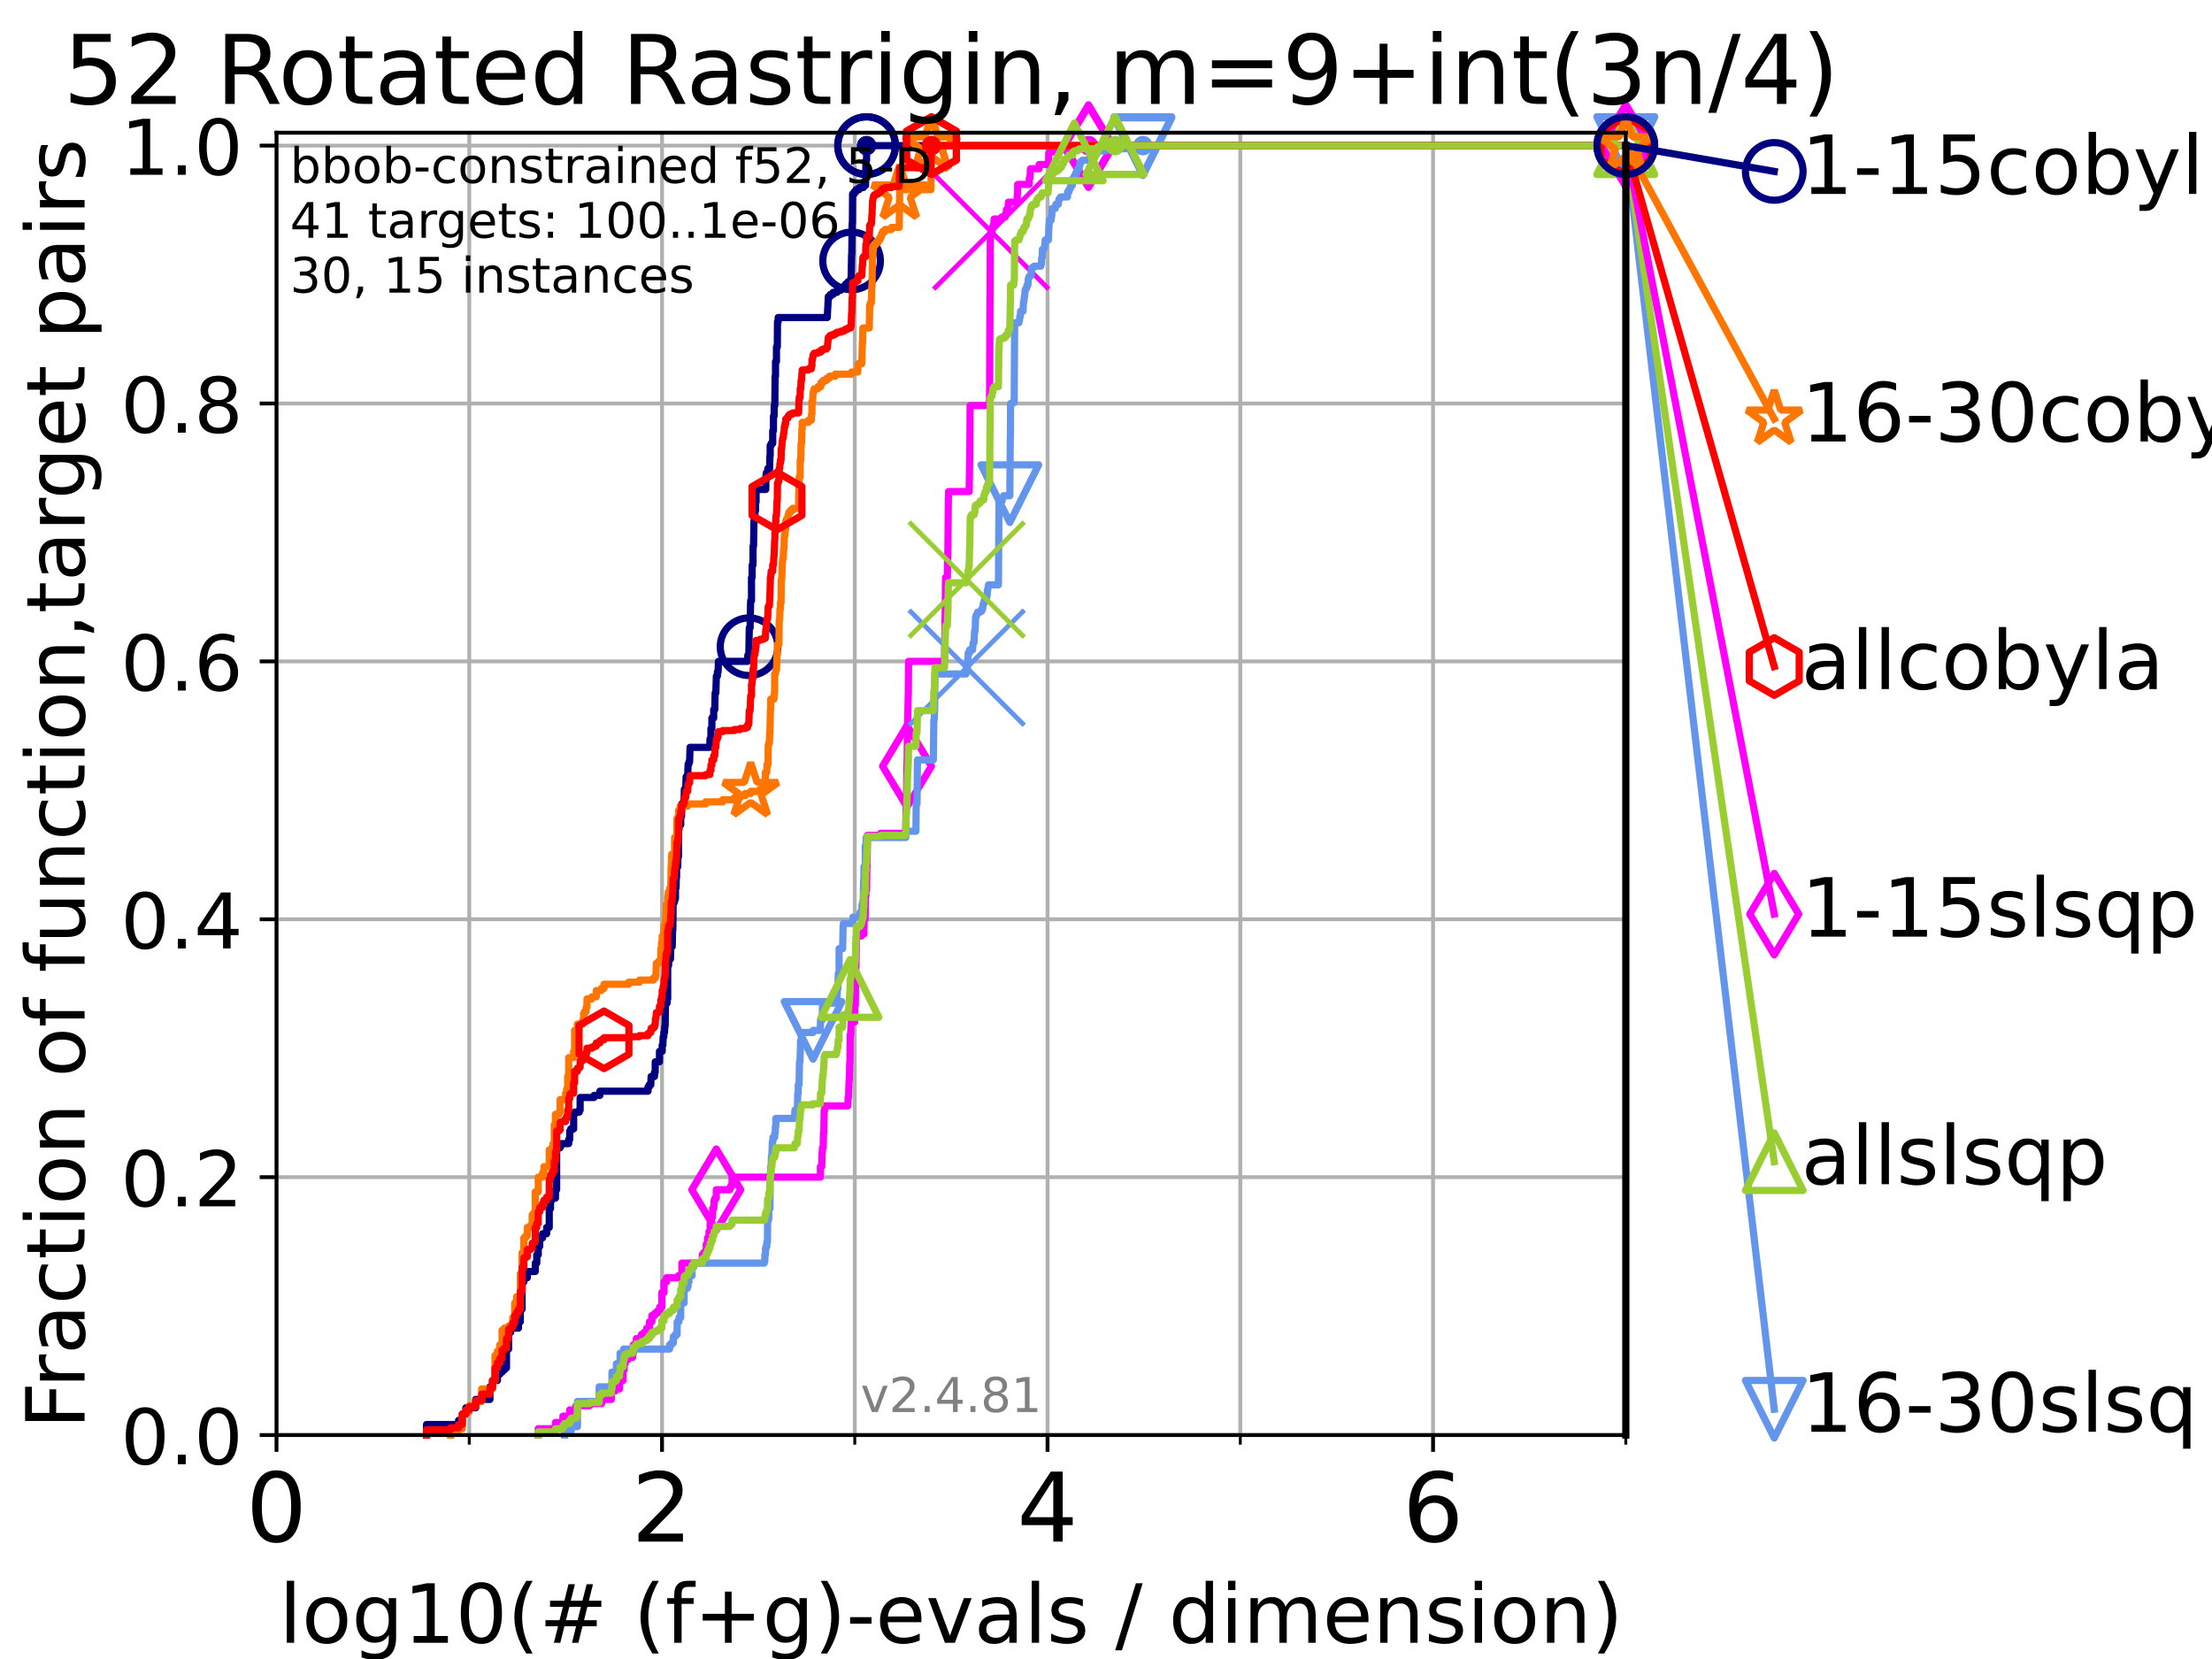 <?xml version="1.0" encoding="utf-8" standalone="no"?>
<!DOCTYPE svg PUBLIC "-//W3C//DTD SVG 1.1//EN"
  "http://www.w3.org/Graphics/SVG/1.1/DTD/svg11.dtd">
<!-- Created with matplotlib (https://matplotlib.org/) -->
<svg height="345.6pt" version="1.1" viewBox="0 0 460.8 345.6" width="460.8pt" xmlns="http://www.w3.org/2000/svg" xmlns:xlink="http://www.w3.org/1999/xlink">
 <defs>
  <style type="text/css">*{stroke-linecap:butt;stroke-linejoin:round;}</style>
 </defs>
 <g id="figure_1">
  <g id="patch_1">
   <path d="M 0 345.6 
L 460.8 345.6 
L 460.8 0 
L 0 0 
z
" style="fill:#ffffff;"/>
  </g>
  <g id="axes_1">
   <g id="patch_2">
    <path d="M 57.6 298.944 
L 338.688 298.944 
L 338.688 27.648 
L 57.6 27.648 
z
" style="fill:#ffffff;"/>
   </g>
   <g id="matplotlib.axis_1">
    <g id="xtick_1">
     <g id="line2d_1">
      <path clip-path="url(#p315bde5cc8)" d="M 57.6 298.944 
L 57.6 27.648 
" style="fill:none;stroke:#b0b0b0;stroke-linecap:square;stroke-width:0.8;"/>
     </g>
     <g id="line2d_2">
      <defs>
       <path d="M 0 0 
L 0 3.5 
" id="m3b36dc077e" style="stroke:#000000;stroke-width:0.8;"/>
      </defs>
      <g>
       <use style="stroke:#000000;stroke-width:0.8;" x="57.6" xlink:href="#m3b36dc077e" y="298.944"/>
      </g>
     </g>
     <g id="text_1">
      <!-- 0 -->
      <g transform="translate(51.237 321.141)scale(0.2 -0.2)">
       <defs>
        <path d="M 31.781 66.406 
Q 24.172 66.406 20.328 58.906 
Q 16.5 51.422 16.5 36.375 
Q 16.5 21.391 20.328 13.891 
Q 24.172 6.391 31.781 6.391 
Q 39.453 6.391 43.281 13.891 
Q 47.125 21.391 47.125 36.375 
Q 47.125 51.422 43.281 58.906 
Q 39.453 66.406 31.781 66.406 
z
M 31.781 74.219 
Q 44.047 74.219 50.516 64.516 
Q 56.984 54.828 56.984 36.375 
Q 56.984 17.969 50.516 8.266 
Q 44.047 -1.422 31.781 -1.422 
Q 19.531 -1.422 13.062 8.266 
Q 6.594 17.969 6.594 36.375 
Q 6.594 54.828 13.062 64.516 
Q 19.531 74.219 31.781 74.219 
z
" id="DejaVuSans-48"/>
       </defs>
       <use xlink:href="#DejaVuSans-48"/>
      </g>
     </g>
    </g>
    <g id="xtick_2">
     <g id="line2d_3">
      <path clip-path="url(#p315bde5cc8)" d="M 137.911 298.944 
L 137.911 27.648 
" style="fill:none;stroke:#b0b0b0;stroke-linecap:square;stroke-width:0.8;"/>
     </g>
     <g id="line2d_4">
      <g>
       <use style="stroke:#000000;stroke-width:0.8;" x="137.911" xlink:href="#m3b36dc077e" y="298.944"/>
      </g>
     </g>
     <g id="text_2">
      <!-- 2 -->
      <g transform="translate(131.548 321.141)scale(0.2 -0.2)">
       <defs>
        <path d="M 19.188 8.297 
L 53.609 8.297 
L 53.609 0 
L 7.328 0 
L 7.328 8.297 
Q 12.938 14.109 22.625 23.891 
Q 32.328 33.688 34.812 36.531 
Q 39.547 41.844 41.422 45.531 
Q 43.312 49.219 43.312 52.781 
Q 43.312 58.594 39.234 62.25 
Q 35.156 65.922 28.609 65.922 
Q 23.969 65.922 18.812 64.312 
Q 13.672 62.703 7.812 59.422 
L 7.812 69.391 
Q 13.766 71.781 18.938 73 
Q 24.125 74.219 28.422 74.219 
Q 39.75 74.219 46.484 68.547 
Q 53.219 62.891 53.219 53.422 
Q 53.219 48.922 51.531 44.891 
Q 49.859 40.875 45.406 35.406 
Q 44.188 33.984 37.641 27.219 
Q 31.109 20.453 19.188 8.297 
z
" id="DejaVuSans-50"/>
       </defs>
       <use xlink:href="#DejaVuSans-50"/>
      </g>
     </g>
    </g>
    <g id="xtick_3">
     <g id="line2d_5">
      <path clip-path="url(#p315bde5cc8)" d="M 218.222 298.944 
L 218.222 27.648 
" style="fill:none;stroke:#b0b0b0;stroke-linecap:square;stroke-width:0.8;"/>
     </g>
     <g id="line2d_6">
      <g>
       <use style="stroke:#000000;stroke-width:0.8;" x="218.222" xlink:href="#m3b36dc077e" y="298.944"/>
      </g>
     </g>
     <g id="text_3">
      <!-- 4 -->
      <g transform="translate(211.859 321.141)scale(0.2 -0.2)">
       <defs>
        <path d="M 37.797 64.312 
L 12.891 25.391 
L 37.797 25.391 
z
M 35.203 72.906 
L 47.609 72.906 
L 47.609 25.391 
L 58.016 25.391 
L 58.016 17.188 
L 47.609 17.188 
L 47.609 0 
L 37.797 0 
L 37.797 17.188 
L 4.891 17.188 
L 4.891 26.703 
z
" id="DejaVuSans-52"/>
       </defs>
       <use xlink:href="#DejaVuSans-52"/>
      </g>
     </g>
    </g>
    <g id="xtick_4">
     <g id="line2d_7">
      <path clip-path="url(#p315bde5cc8)" d="M 298.533 298.944 
L 298.533 27.648 
" style="fill:none;stroke:#b0b0b0;stroke-linecap:square;stroke-width:0.8;"/>
     </g>
     <g id="line2d_8">
      <g>
       <use style="stroke:#000000;stroke-width:0.8;" x="298.533" xlink:href="#m3b36dc077e" y="298.944"/>
      </g>
     </g>
     <g id="text_4">
      <!-- 6 -->
      <g transform="translate(292.17 321.141)scale(0.2 -0.2)">
       <defs>
        <path d="M 33.016 40.375 
Q 26.375 40.375 22.484 35.828 
Q 18.609 31.297 18.609 23.391 
Q 18.609 15.531 22.484 10.953 
Q 26.375 6.391 33.016 6.391 
Q 39.656 6.391 43.531 10.953 
Q 47.406 15.531 47.406 23.391 
Q 47.406 31.297 43.531 35.828 
Q 39.656 40.375 33.016 40.375 
z
M 52.594 71.297 
L 52.594 62.312 
Q 48.875 64.062 45.094 64.984 
Q 41.312 65.922 37.594 65.922 
Q 27.828 65.922 22.672 59.328 
Q 17.531 52.734 16.797 39.406 
Q 19.672 43.656 24.016 45.922 
Q 28.375 48.188 33.594 48.188 
Q 44.578 48.188 50.953 41.516 
Q 57.328 34.859 57.328 23.391 
Q 57.328 12.156 50.688 5.359 
Q 44.047 -1.422 33.016 -1.422 
Q 20.359 -1.422 13.672 8.266 
Q 6.984 17.969 6.984 36.375 
Q 6.984 53.656 15.188 63.938 
Q 23.391 74.219 37.203 74.219 
Q 40.922 74.219 44.703 73.484 
Q 48.484 72.75 52.594 71.297 
z
" id="DejaVuSans-54"/>
       </defs>
       <use xlink:href="#DejaVuSans-54"/>
      </g>
     </g>
    </g>
    <g id="xtick_5">
     <g id="line2d_9">
      <path clip-path="url(#p315bde5cc8)" d="M 97.755 298.944 
L 97.755 27.648 
" style="fill:none;stroke:#b0b0b0;stroke-linecap:square;stroke-width:0.8;"/>
     </g>
     <g id="line2d_10">
      <defs>
       <path d="M 0 0 
L 0 2 
" id="m754b535a78" style="stroke:#000000;stroke-width:0.6;"/>
      </defs>
      <g>
       <use style="stroke:#000000;stroke-width:0.6;" x="97.755" xlink:href="#m754b535a78" y="298.944"/>
      </g>
     </g>
    </g>
    <g id="xtick_6">
     <g id="line2d_11">
      <path clip-path="url(#p315bde5cc8)" d="M 178.066 298.944 
L 178.066 27.648 
" style="fill:none;stroke:#b0b0b0;stroke-linecap:square;stroke-width:0.8;"/>
     </g>
     <g id="line2d_12">
      <g>
       <use style="stroke:#000000;stroke-width:0.6;" x="178.066" xlink:href="#m754b535a78" y="298.944"/>
      </g>
     </g>
    </g>
    <g id="xtick_7">
     <g id="line2d_13">
      <path clip-path="url(#p315bde5cc8)" d="M 258.377 298.944 
L 258.377 27.648 
" style="fill:none;stroke:#b0b0b0;stroke-linecap:square;stroke-width:0.8;"/>
     </g>
     <g id="line2d_14">
      <g>
       <use style="stroke:#000000;stroke-width:0.6;" x="258.377" xlink:href="#m754b535a78" y="298.944"/>
      </g>
     </g>
    </g>
    <g id="xtick_8">
     <g id="line2d_15">
      <path clip-path="url(#p315bde5cc8)" d="M 338.688 298.944 
L 338.688 27.648 
" style="fill:none;stroke:#b0b0b0;stroke-linecap:square;stroke-width:0.8;"/>
     </g>
     <g id="line2d_16">
      <g>
       <use style="stroke:#000000;stroke-width:0.6;" x="338.688" xlink:href="#m754b535a78" y="298.944"/>
      </g>
     </g>
    </g>
    <g id="text_5">
     <!-- log10(# (f+g)-evals / dimension) -->
     <g transform="translate(58.145 342.218)scale(0.17 -0.17)">
      <defs>
       <path d="M 9.422 75.984 
L 18.406 75.984 
L 18.406 0 
L 9.422 0 
z
" id="DejaVuSans-108"/>
       <path d="M 30.609 48.391 
Q 23.391 48.391 19.188 42.75 
Q 14.984 37.109 14.984 27.297 
Q 14.984 17.484 19.156 11.844 
Q 23.344 6.203 30.609 6.203 
Q 37.797 6.203 41.984 11.859 
Q 46.188 17.531 46.188 27.297 
Q 46.188 37.016 41.984 42.703 
Q 37.797 48.391 30.609 48.391 
z
M 30.609 56 
Q 42.328 56 49.016 48.375 
Q 55.719 40.766 55.719 27.297 
Q 55.719 13.875 49.016 6.219 
Q 42.328 -1.422 30.609 -1.422 
Q 18.844 -1.422 12.172 6.219 
Q 5.516 13.875 5.516 27.297 
Q 5.516 40.766 12.172 48.375 
Q 18.844 56 30.609 56 
z
" id="DejaVuSans-111"/>
       <path d="M 45.406 27.984 
Q 45.406 37.75 41.375 43.109 
Q 37.359 48.484 30.078 48.484 
Q 22.859 48.484 18.828 43.109 
Q 14.797 37.75 14.797 27.984 
Q 14.797 18.266 18.828 12.891 
Q 22.859 7.516 30.078 7.516 
Q 37.359 7.516 41.375 12.891 
Q 45.406 18.266 45.406 27.984 
z
M 54.391 6.781 
Q 54.391 -7.172 48.188 -13.984 
Q 42 -20.797 29.203 -20.797 
Q 24.469 -20.797 20.266 -20.094 
Q 16.062 -19.391 12.109 -17.922 
L 12.109 -9.188 
Q 16.062 -11.328 19.922 -12.344 
Q 23.781 -13.375 27.781 -13.375 
Q 36.625 -13.375 41.016 -8.766 
Q 45.406 -4.156 45.406 5.172 
L 45.406 9.625 
Q 42.625 4.781 38.281 2.391 
Q 33.938 0 27.875 0 
Q 17.828 0 11.672 7.656 
Q 5.516 15.328 5.516 27.984 
Q 5.516 40.672 11.672 48.328 
Q 17.828 56 27.875 56 
Q 33.938 56 38.281 53.609 
Q 42.625 51.219 45.406 46.391 
L 45.406 54.688 
L 54.391 54.688 
z
" id="DejaVuSans-103"/>
       <path d="M 12.406 8.297 
L 28.516 8.297 
L 28.516 63.922 
L 10.984 60.406 
L 10.984 69.391 
L 28.422 72.906 
L 38.281 72.906 
L 38.281 8.297 
L 54.391 8.297 
L 54.391 0 
L 12.406 0 
z
" id="DejaVuSans-49"/>
       <path d="M 31 75.875 
Q 24.469 64.656 21.281 53.656 
Q 18.109 42.672 18.109 31.391 
Q 18.109 20.125 21.312 9.062 
Q 24.516 -2 31 -13.188 
L 23.188 -13.188 
Q 15.875 -1.703 12.234 9.375 
Q 8.594 20.453 8.594 31.391 
Q 8.594 42.281 12.203 53.312 
Q 15.828 64.359 23.188 75.875 
z
" id="DejaVuSans-40"/>
       <path d="M 51.125 44 
L 36.922 44 
L 32.812 27.688 
L 47.125 27.688 
z
M 43.797 71.781 
L 38.719 51.516 
L 52.984 51.516 
L 58.109 71.781 
L 65.922 71.781 
L 60.891 51.516 
L 76.125 51.516 
L 76.125 44 
L 58.984 44 
L 54.984 27.688 
L 70.516 27.688 
L 70.516 20.219 
L 53.078 20.219 
L 48 0 
L 40.188 0 
L 45.219 20.219 
L 30.906 20.219 
L 25.875 0 
L 18.016 0 
L 23.094 20.219 
L 7.719 20.219 
L 7.719 27.688 
L 24.906 27.688 
L 29 44 
L 13.281 44 
L 13.281 51.516 
L 30.906 51.516 
L 35.891 71.781 
z
" id="DejaVuSans-35"/>
       <path id="DejaVuSans-32"/>
       <path d="M 37.109 75.984 
L 37.109 68.5 
L 28.516 68.5 
Q 23.688 68.5 21.797 66.547 
Q 19.922 64.594 19.922 59.516 
L 19.922 54.688 
L 34.719 54.688 
L 34.719 47.703 
L 19.922 47.703 
L 19.922 0 
L 10.891 0 
L 10.891 47.703 
L 2.297 47.703 
L 2.297 54.688 
L 10.891 54.688 
L 10.891 58.5 
Q 10.891 67.625 15.141 71.797 
Q 19.391 75.984 28.609 75.984 
z
" id="DejaVuSans-102"/>
       <path d="M 46 62.703 
L 46 35.5 
L 73.188 35.5 
L 73.188 27.203 
L 46 27.203 
L 46 0 
L 37.797 0 
L 37.797 27.203 
L 10.594 27.203 
L 10.594 35.5 
L 37.797 35.5 
L 37.797 62.703 
z
" id="DejaVuSans-43"/>
       <path d="M 8.016 75.875 
L 15.828 75.875 
Q 23.141 64.359 26.781 53.312 
Q 30.422 42.281 30.422 31.391 
Q 30.422 20.453 26.781 9.375 
Q 23.141 -1.703 15.828 -13.188 
L 8.016 -13.188 
Q 14.5 -2 17.703 9.062 
Q 20.906 20.125 20.906 31.391 
Q 20.906 42.672 17.703 53.656 
Q 14.5 64.656 8.016 75.875 
z
" id="DejaVuSans-41"/>
       <path d="M 4.891 31.391 
L 31.203 31.391 
L 31.203 23.391 
L 4.891 23.391 
z
" id="DejaVuSans-45"/>
       <path d="M 56.203 29.594 
L 56.203 25.203 
L 14.891 25.203 
Q 15.484 15.922 20.484 11.062 
Q 25.484 6.203 34.422 6.203 
Q 39.594 6.203 44.453 7.469 
Q 49.312 8.734 54.109 11.281 
L 54.109 2.781 
Q 49.266 0.734 44.188 -0.344 
Q 39.109 -1.422 33.891 -1.422 
Q 20.797 -1.422 13.156 6.188 
Q 5.516 13.812 5.516 26.812 
Q 5.516 40.234 12.766 48.109 
Q 20.016 56 32.328 56 
Q 43.359 56 49.781 48.891 
Q 56.203 41.797 56.203 29.594 
z
M 47.219 32.234 
Q 47.125 39.594 43.094 43.984 
Q 39.062 48.391 32.422 48.391 
Q 24.906 48.391 20.391 44.141 
Q 15.875 39.891 15.188 32.172 
z
" id="DejaVuSans-101"/>
       <path d="M 2.984 54.688 
L 12.5 54.688 
L 29.594 8.797 
L 46.688 54.688 
L 56.203 54.688 
L 35.688 0 
L 23.484 0 
z
" id="DejaVuSans-118"/>
       <path d="M 34.281 27.484 
Q 23.391 27.484 19.188 25 
Q 14.984 22.516 14.984 16.5 
Q 14.984 11.719 18.141 8.906 
Q 21.297 6.109 26.703 6.109 
Q 34.188 6.109 38.703 11.406 
Q 43.219 16.703 43.219 25.484 
L 43.219 27.484 
z
M 52.203 31.203 
L 52.203 0 
L 43.219 0 
L 43.219 8.297 
Q 40.141 3.328 35.547 0.953 
Q 30.953 -1.422 24.312 -1.422 
Q 15.922 -1.422 10.953 3.297 
Q 6 8.016 6 15.922 
Q 6 25.141 12.172 29.828 
Q 18.359 34.516 30.609 34.516 
L 43.219 34.516 
L 43.219 35.406 
Q 43.219 41.609 39.141 45 
Q 35.062 48.391 27.688 48.391 
Q 23 48.391 18.547 47.266 
Q 14.109 46.141 10.016 43.891 
L 10.016 52.203 
Q 14.938 54.109 19.578 55.047 
Q 24.219 56 28.609 56 
Q 40.484 56 46.344 49.844 
Q 52.203 43.703 52.203 31.203 
z
" id="DejaVuSans-97"/>
       <path d="M 44.281 53.078 
L 44.281 44.578 
Q 40.484 46.531 36.375 47.5 
Q 32.281 48.484 27.875 48.484 
Q 21.188 48.484 17.844 46.438 
Q 14.5 44.391 14.5 40.281 
Q 14.5 37.156 16.891 35.375 
Q 19.281 33.594 26.516 31.984 
L 29.594 31.297 
Q 39.156 29.25 43.188 25.516 
Q 47.219 21.781 47.219 15.094 
Q 47.219 7.469 41.188 3.016 
Q 35.156 -1.422 24.609 -1.422 
Q 20.219 -1.422 15.453 -0.562 
Q 10.688 0.297 5.422 2 
L 5.422 11.281 
Q 10.406 8.688 15.234 7.391 
Q 20.062 6.109 24.812 6.109 
Q 31.156 6.109 34.562 8.281 
Q 37.984 10.453 37.984 14.406 
Q 37.984 18.062 35.516 20.016 
Q 33.062 21.969 24.703 23.781 
L 21.578 24.516 
Q 13.234 26.266 9.516 29.906 
Q 5.812 33.547 5.812 39.891 
Q 5.812 47.609 11.281 51.797 
Q 16.75 56 26.812 56 
Q 31.781 56 36.172 55.266 
Q 40.578 54.547 44.281 53.078 
z
" id="DejaVuSans-115"/>
       <path d="M 25.391 72.906 
L 33.688 72.906 
L 8.297 -9.281 
L 0 -9.281 
z
" id="DejaVuSans-47"/>
       <path d="M 45.406 46.391 
L 45.406 75.984 
L 54.391 75.984 
L 54.391 0 
L 45.406 0 
L 45.406 8.203 
Q 42.578 3.328 38.25 0.953 
Q 33.938 -1.422 27.875 -1.422 
Q 17.969 -1.422 11.734 6.484 
Q 5.516 14.406 5.516 27.297 
Q 5.516 40.188 11.734 48.094 
Q 17.969 56 27.875 56 
Q 33.938 56 38.25 53.625 
Q 42.578 51.266 45.406 46.391 
z
M 14.797 27.297 
Q 14.797 17.391 18.875 11.75 
Q 22.953 6.109 30.078 6.109 
Q 37.203 6.109 41.297 11.75 
Q 45.406 17.391 45.406 27.297 
Q 45.406 37.203 41.297 42.844 
Q 37.203 48.484 30.078 48.484 
Q 22.953 48.484 18.875 42.844 
Q 14.797 37.203 14.797 27.297 
z
" id="DejaVuSans-100"/>
       <path d="M 9.422 54.688 
L 18.406 54.688 
L 18.406 0 
L 9.422 0 
z
M 9.422 75.984 
L 18.406 75.984 
L 18.406 64.594 
L 9.422 64.594 
z
" id="DejaVuSans-105"/>
       <path d="M 52 44.188 
Q 55.375 50.25 60.062 53.125 
Q 64.75 56 71.094 56 
Q 79.641 56 84.281 50.016 
Q 88.922 44.047 88.922 33.016 
L 88.922 0 
L 79.891 0 
L 79.891 32.719 
Q 79.891 40.578 77.094 44.375 
Q 74.312 48.188 68.609 48.188 
Q 61.625 48.188 57.562 43.547 
Q 53.516 38.922 53.516 30.906 
L 53.516 0 
L 44.484 0 
L 44.484 32.719 
Q 44.484 40.625 41.703 44.406 
Q 38.922 48.188 33.109 48.188 
Q 26.219 48.188 22.156 43.531 
Q 18.109 38.875 18.109 30.906 
L 18.109 0 
L 9.078 0 
L 9.078 54.688 
L 18.109 54.688 
L 18.109 46.188 
Q 21.188 51.219 25.484 53.609 
Q 29.781 56 35.688 56 
Q 41.656 56 45.828 52.969 
Q 50 49.953 52 44.188 
z
" id="DejaVuSans-109"/>
       <path d="M 54.891 33.016 
L 54.891 0 
L 45.906 0 
L 45.906 32.719 
Q 45.906 40.484 42.875 44.328 
Q 39.844 48.188 33.797 48.188 
Q 26.516 48.188 22.312 43.547 
Q 18.109 38.922 18.109 30.906 
L 18.109 0 
L 9.078 0 
L 9.078 54.688 
L 18.109 54.688 
L 18.109 46.188 
Q 21.344 51.125 25.703 53.562 
Q 30.078 56 35.797 56 
Q 45.219 56 50.047 50.172 
Q 54.891 44.344 54.891 33.016 
z
" id="DejaVuSans-110"/>
      </defs>
      <use xlink:href="#DejaVuSans-108"/>
      <use x="27.783" xlink:href="#DejaVuSans-111"/>
      <use x="88.965" xlink:href="#DejaVuSans-103"/>
      <use x="152.441" xlink:href="#DejaVuSans-49"/>
      <use x="216.064" xlink:href="#DejaVuSans-48"/>
      <use x="279.688" xlink:href="#DejaVuSans-40"/>
      <use x="318.701" xlink:href="#DejaVuSans-35"/>
      <use x="402.49" xlink:href="#DejaVuSans-32"/>
      <use x="434.277" xlink:href="#DejaVuSans-40"/>
      <use x="473.291" xlink:href="#DejaVuSans-102"/>
      <use x="508.496" xlink:href="#DejaVuSans-43"/>
      <use x="592.285" xlink:href="#DejaVuSans-103"/>
      <use x="655.762" xlink:href="#DejaVuSans-41"/>
      <use x="694.775" xlink:href="#DejaVuSans-45"/>
      <use x="730.859" xlink:href="#DejaVuSans-101"/>
      <use x="792.383" xlink:href="#DejaVuSans-118"/>
      <use x="851.562" xlink:href="#DejaVuSans-97"/>
      <use x="912.842" xlink:href="#DejaVuSans-108"/>
      <use x="940.625" xlink:href="#DejaVuSans-115"/>
      <use x="992.725" xlink:href="#DejaVuSans-32"/>
      <use x="1024.512" xlink:href="#DejaVuSans-47"/>
      <use x="1058.203" xlink:href="#DejaVuSans-32"/>
      <use x="1089.99" xlink:href="#DejaVuSans-100"/>
      <use x="1153.467" xlink:href="#DejaVuSans-105"/>
      <use x="1181.25" xlink:href="#DejaVuSans-109"/>
      <use x="1278.662" xlink:href="#DejaVuSans-101"/>
      <use x="1340.186" xlink:href="#DejaVuSans-110"/>
      <use x="1403.564" xlink:href="#DejaVuSans-115"/>
      <use x="1455.664" xlink:href="#DejaVuSans-105"/>
      <use x="1483.447" xlink:href="#DejaVuSans-111"/>
      <use x="1544.629" xlink:href="#DejaVuSans-110"/>
      <use x="1608.008" xlink:href="#DejaVuSans-41"/>
     </g>
    </g>
   </g>
   <g id="matplotlib.axis_2">
    <g id="ytick_1">
     <g id="line2d_17">
      <path clip-path="url(#p315bde5cc8)" d="M 57.6 298.944 
L 338.688 298.944 
" style="fill:none;stroke:#b0b0b0;stroke-linecap:square;stroke-width:0.8;"/>
     </g>
     <g id="line2d_18">
      <defs>
       <path d="M 0 0 
L -3.5 0 
" id="m66b88ba0c7" style="stroke:#000000;stroke-width:0.8;"/>
      </defs>
      <g>
       <use style="stroke:#000000;stroke-width:0.8;" x="57.6" xlink:href="#m66b88ba0c7" y="298.944"/>
      </g>
     </g>
     <g id="text_6">
      <!-- 0.0 -->
      <g transform="translate(25.155 305.023)scale(0.16 -0.16)">
       <defs>
        <path d="M 10.688 12.406 
L 21 12.406 
L 21 0 
L 10.688 0 
z
" id="DejaVuSans-46"/>
       </defs>
       <use xlink:href="#DejaVuSans-48"/>
       <use x="63.623" xlink:href="#DejaVuSans-46"/>
       <use x="95.41" xlink:href="#DejaVuSans-48"/>
      </g>
     </g>
    </g>
    <g id="ytick_2">
     <g id="line2d_19">
      <path clip-path="url(#p315bde5cc8)" d="M 57.6 245.222 
L 338.688 245.222 
" style="fill:none;stroke:#b0b0b0;stroke-linecap:square;stroke-width:0.8;"/>
     </g>
     <g id="line2d_20">
      <g>
       <use style="stroke:#000000;stroke-width:0.8;" x="57.6" xlink:href="#m66b88ba0c7" y="245.222"/>
      </g>
     </g>
     <g id="text_7">
      <!-- 0.2 -->
      <g transform="translate(25.155 251.301)scale(0.16 -0.16)">
       <use xlink:href="#DejaVuSans-48"/>
       <use x="63.623" xlink:href="#DejaVuSans-46"/>
       <use x="95.41" xlink:href="#DejaVuSans-50"/>
      </g>
     </g>
    </g>
    <g id="ytick_3">
     <g id="line2d_21">
      <path clip-path="url(#p315bde5cc8)" d="M 57.6 191.5 
L 338.688 191.5 
" style="fill:none;stroke:#b0b0b0;stroke-linecap:square;stroke-width:0.8;"/>
     </g>
     <g id="line2d_22">
      <g>
       <use style="stroke:#000000;stroke-width:0.8;" x="57.6" xlink:href="#m66b88ba0c7" y="191.5"/>
      </g>
     </g>
     <g id="text_8">
      <!-- 0.4 -->
      <g transform="translate(25.155 197.579)scale(0.16 -0.16)">
       <use xlink:href="#DejaVuSans-48"/>
       <use x="63.623" xlink:href="#DejaVuSans-46"/>
       <use x="95.41" xlink:href="#DejaVuSans-52"/>
      </g>
     </g>
    </g>
    <g id="ytick_4">
     <g id="line2d_23">
      <path clip-path="url(#p315bde5cc8)" d="M 57.6 137.778 
L 338.688 137.778 
" style="fill:none;stroke:#b0b0b0;stroke-linecap:square;stroke-width:0.8;"/>
     </g>
     <g id="line2d_24">
      <g>
       <use style="stroke:#000000;stroke-width:0.8;" x="57.6" xlink:href="#m66b88ba0c7" y="137.778"/>
      </g>
     </g>
     <g id="text_9">
      <!-- 0.6 -->
      <g transform="translate(25.155 143.857)scale(0.16 -0.16)">
       <use xlink:href="#DejaVuSans-48"/>
       <use x="63.623" xlink:href="#DejaVuSans-46"/>
       <use x="95.41" xlink:href="#DejaVuSans-54"/>
      </g>
     </g>
    </g>
    <g id="ytick_5">
     <g id="line2d_25">
      <path clip-path="url(#p315bde5cc8)" d="M 57.6 84.056 
L 338.688 84.056 
" style="fill:none;stroke:#b0b0b0;stroke-linecap:square;stroke-width:0.8;"/>
     </g>
     <g id="line2d_26">
      <g>
       <use style="stroke:#000000;stroke-width:0.8;" x="57.6" xlink:href="#m66b88ba0c7" y="84.056"/>
      </g>
     </g>
     <g id="text_10">
      <!-- 0.8 -->
      <g transform="translate(25.155 90.135)scale(0.16 -0.16)">
       <defs>
        <path d="M 31.781 34.625 
Q 24.75 34.625 20.719 30.859 
Q 16.703 27.094 16.703 20.516 
Q 16.703 13.922 20.719 10.156 
Q 24.75 6.391 31.781 6.391 
Q 38.812 6.391 42.859 10.172 
Q 46.922 13.969 46.922 20.516 
Q 46.922 27.094 42.891 30.859 
Q 38.875 34.625 31.781 34.625 
z
M 21.922 38.812 
Q 15.578 40.375 12.031 44.719 
Q 8.5 49.078 8.5 55.328 
Q 8.5 64.062 14.719 69.141 
Q 20.953 74.219 31.781 74.219 
Q 42.672 74.219 48.875 69.141 
Q 55.078 64.062 55.078 55.328 
Q 55.078 49.078 51.531 44.719 
Q 48 40.375 41.703 38.812 
Q 48.828 37.156 52.797 32.312 
Q 56.781 27.484 56.781 20.516 
Q 56.781 9.906 50.312 4.234 
Q 43.844 -1.422 31.781 -1.422 
Q 19.734 -1.422 13.25 4.234 
Q 6.781 9.906 6.781 20.516 
Q 6.781 27.484 10.781 32.312 
Q 14.797 37.156 21.922 38.812 
z
M 18.312 54.391 
Q 18.312 48.734 21.844 45.562 
Q 25.391 42.391 31.781 42.391 
Q 38.141 42.391 41.719 45.562 
Q 45.312 48.734 45.312 54.391 
Q 45.312 60.062 41.719 63.234 
Q 38.141 66.406 31.781 66.406 
Q 25.391 66.406 21.844 63.234 
Q 18.312 60.062 18.312 54.391 
z
" id="DejaVuSans-56"/>
       </defs>
       <use xlink:href="#DejaVuSans-48"/>
       <use x="63.623" xlink:href="#DejaVuSans-46"/>
       <use x="95.41" xlink:href="#DejaVuSans-56"/>
      </g>
     </g>
    </g>
    <g id="ytick_6">
     <g id="line2d_27">
      <path clip-path="url(#p315bde5cc8)" d="M 57.6 30.334 
L 338.688 30.334 
" style="fill:none;stroke:#b0b0b0;stroke-linecap:square;stroke-width:0.8;"/>
     </g>
     <g id="line2d_28">
      <g>
       <use style="stroke:#000000;stroke-width:0.8;" x="57.6" xlink:href="#m66b88ba0c7" y="30.334"/>
      </g>
     </g>
     <g id="text_11">
      <!-- 1.0 -->
      <g transform="translate(25.155 36.413)scale(0.16 -0.16)">
       <use xlink:href="#DejaVuSans-49"/>
       <use x="63.623" xlink:href="#DejaVuSans-46"/>
       <use x="95.41" xlink:href="#DejaVuSans-48"/>
      </g>
     </g>
    </g>
    <g id="text_12">
     <!-- Fraction of function,target pairs -->
     <g transform="translate(17.62 297.681)rotate(-90)scale(0.17 -0.17)">
      <defs>
       <path d="M 9.812 72.906 
L 51.703 72.906 
L 51.703 64.594 
L 19.672 64.594 
L 19.672 43.109 
L 48.578 43.109 
L 48.578 34.812 
L 19.672 34.812 
L 19.672 0 
L 9.812 0 
z
" id="DejaVuSans-70"/>
       <path d="M 41.109 46.297 
Q 39.594 47.172 37.812 47.578 
Q 36.031 48 33.891 48 
Q 26.266 48 22.188 43.047 
Q 18.109 38.094 18.109 28.812 
L 18.109 0 
L 9.078 0 
L 9.078 54.688 
L 18.109 54.688 
L 18.109 46.188 
Q 20.953 51.172 25.484 53.578 
Q 30.031 56 36.531 56 
Q 37.453 56 38.578 55.875 
Q 39.703 55.766 41.062 55.516 
z
" id="DejaVuSans-114"/>
       <path d="M 48.781 52.594 
L 48.781 44.188 
Q 44.969 46.297 41.141 47.344 
Q 37.312 48.391 33.406 48.391 
Q 24.656 48.391 19.812 42.844 
Q 14.984 37.312 14.984 27.297 
Q 14.984 17.281 19.812 11.734 
Q 24.656 6.203 33.406 6.203 
Q 37.312 6.203 41.141 7.25 
Q 44.969 8.297 48.781 10.406 
L 48.781 2.094 
Q 45.016 0.344 40.984 -0.531 
Q 36.969 -1.422 32.422 -1.422 
Q 20.062 -1.422 12.781 6.344 
Q 5.516 14.109 5.516 27.297 
Q 5.516 40.672 12.859 48.328 
Q 20.219 56 33.016 56 
Q 37.156 56 41.109 55.141 
Q 45.062 54.297 48.781 52.594 
z
" id="DejaVuSans-99"/>
       <path d="M 18.312 70.219 
L 18.312 54.688 
L 36.812 54.688 
L 36.812 47.703 
L 18.312 47.703 
L 18.312 18.016 
Q 18.312 11.328 20.141 9.422 
Q 21.969 7.516 27.594 7.516 
L 36.812 7.516 
L 36.812 0 
L 27.594 0 
Q 17.188 0 13.234 3.875 
Q 9.281 7.766 9.281 18.016 
L 9.281 47.703 
L 2.688 47.703 
L 2.688 54.688 
L 9.281 54.688 
L 9.281 70.219 
z
" id="DejaVuSans-116"/>
       <path d="M 8.5 21.578 
L 8.5 54.688 
L 17.484 54.688 
L 17.484 21.922 
Q 17.484 14.156 20.5 10.266 
Q 23.531 6.391 29.594 6.391 
Q 36.859 6.391 41.078 11.031 
Q 45.312 15.672 45.312 23.688 
L 45.312 54.688 
L 54.297 54.688 
L 54.297 0 
L 45.312 0 
L 45.312 8.406 
Q 42.047 3.422 37.719 1 
Q 33.406 -1.422 27.688 -1.422 
Q 18.266 -1.422 13.375 4.438 
Q 8.5 10.297 8.5 21.578 
z
M 31.109 56 
z
" id="DejaVuSans-117"/>
       <path d="M 11.719 12.406 
L 22.016 12.406 
L 22.016 4 
L 14.016 -11.625 
L 7.719 -11.625 
L 11.719 4 
z
" id="DejaVuSans-44"/>
       <path d="M 18.109 8.203 
L 18.109 -20.797 
L 9.078 -20.797 
L 9.078 54.688 
L 18.109 54.688 
L 18.109 46.391 
Q 20.953 51.266 25.266 53.625 
Q 29.594 56 35.594 56 
Q 45.562 56 51.781 48.094 
Q 58.016 40.188 58.016 27.297 
Q 58.016 14.406 51.781 6.484 
Q 45.562 -1.422 35.594 -1.422 
Q 29.594 -1.422 25.266 0.953 
Q 20.953 3.328 18.109 8.203 
z
M 48.688 27.297 
Q 48.688 37.203 44.609 42.844 
Q 40.531 48.484 33.406 48.484 
Q 26.266 48.484 22.188 42.844 
Q 18.109 37.203 18.109 27.297 
Q 18.109 17.391 22.188 11.75 
Q 26.266 6.109 33.406 6.109 
Q 40.531 6.109 44.609 11.75 
Q 48.688 17.391 48.688 27.297 
z
" id="DejaVuSans-112"/>
      </defs>
      <use xlink:href="#DejaVuSans-70"/>
      <use x="50.27" xlink:href="#DejaVuSans-114"/>
      <use x="91.383" xlink:href="#DejaVuSans-97"/>
      <use x="152.662" xlink:href="#DejaVuSans-99"/>
      <use x="207.643" xlink:href="#DejaVuSans-116"/>
      <use x="246.852" xlink:href="#DejaVuSans-105"/>
      <use x="274.635" xlink:href="#DejaVuSans-111"/>
      <use x="335.816" xlink:href="#DejaVuSans-110"/>
      <use x="399.195" xlink:href="#DejaVuSans-32"/>
      <use x="430.982" xlink:href="#DejaVuSans-111"/>
      <use x="492.164" xlink:href="#DejaVuSans-102"/>
      <use x="527.369" xlink:href="#DejaVuSans-32"/>
      <use x="559.156" xlink:href="#DejaVuSans-102"/>
      <use x="594.361" xlink:href="#DejaVuSans-117"/>
      <use x="657.74" xlink:href="#DejaVuSans-110"/>
      <use x="721.119" xlink:href="#DejaVuSans-99"/>
      <use x="776.1" xlink:href="#DejaVuSans-116"/>
      <use x="815.309" xlink:href="#DejaVuSans-105"/>
      <use x="843.092" xlink:href="#DejaVuSans-111"/>
      <use x="904.273" xlink:href="#DejaVuSans-110"/>
      <use x="967.652" xlink:href="#DejaVuSans-44"/>
      <use x="999.439" xlink:href="#DejaVuSans-116"/>
      <use x="1038.648" xlink:href="#DejaVuSans-97"/>
      <use x="1099.928" xlink:href="#DejaVuSans-114"/>
      <use x="1139.291" xlink:href="#DejaVuSans-103"/>
      <use x="1202.768" xlink:href="#DejaVuSans-101"/>
      <use x="1264.291" xlink:href="#DejaVuSans-116"/>
      <use x="1303.5" xlink:href="#DejaVuSans-32"/>
      <use x="1335.287" xlink:href="#DejaVuSans-112"/>
      <use x="1398.764" xlink:href="#DejaVuSans-97"/>
      <use x="1460.043" xlink:href="#DejaVuSans-105"/>
      <use x="1487.826" xlink:href="#DejaVuSans-114"/>
      <use x="1528.939" xlink:href="#DejaVuSans-115"/>
     </g>
    </g>
   </g>
   <g id="line2d_29">
    <defs>
     <path d="M 0 1.5 
C 0.398 1.5 0.779 1.342 1.061 1.061 
C 1.342 0.779 1.5 0.398 1.5 0 
C 1.5 -0.398 1.342 -0.779 1.061 -1.061 
C 0.779 -1.342 0.398 -1.5 0 -1.5 
C -0.398 -1.5 -0.779 -1.342 -1.061 -1.061 
C -1.342 -0.779 -1.5 -0.398 -1.5 0 
C -1.5 0.398 -1.342 0.779 -1.061 1.061 
C -0.779 1.342 -0.398 1.5 0 1.5 
z
" id="m4ded65794e" style="stroke:#000080;"/>
    </defs>
    <g>
     <use style="fill:#000080;stroke:#000080;" x="180.525" xlink:href="#m4ded65794e" y="30.334"/>
     <use style="fill:#000080;stroke:#000080;" x="180.525" xlink:href="#m4ded65794e" y="30.334"/>
    </g>
   </g>
   <g id="line2d_30">
    <path d="M 88.847 298.944 
L 88.847 296.76 
L 95.526 296.76 
L 95.526 295.887 
L 96.301 295.887 
L 96.301 294.576 
L 97.044 294.576 
L 97.044 293.266 
L 99.098 293.266 
L 99.098 291.519 
L 102.06 291.519 
L 102.06 288.898 
L 102.597 288.898 
L 102.597 287.588 
L 103.623 287.588 
L 103.623 286.278 
L 104.115 286.278 
L 104.115 285.841 
L 104.592 285.841 
L 104.592 285.404 
L 105.057 285.404 
L 105.057 284.968 
L 105.51 284.968 
L 105.51 281.037 
L 105.952 281.037 
L 105.952 277.543 
L 106.383 277.543 
L 106.383 276.669 
L 108.006 276.669 
L 108.006 275.359 
L 108.389 275.359 
L 108.389 272.738 
L 108.764 272.738 
L 108.764 267.06 
L 109.132 267.06 
L 109.132 266.187 
L 109.843 266.187 
L 109.843 264.876 
L 111.506 264.876 
L 111.506 263.129 
L 111.82 263.129 
L 111.82 261.382 
L 112.128 261.382 
L 112.128 259.635 
L 112.432 259.635 
L 112.432 257.888 
L 113.023 257.888 
L 113.023 257.015 
L 113.874 257.015 
L 113.874 255.704 
L 114.419 255.704 
L 114.419 251.773 
L 114.685 251.773 
L 114.685 250.026 
L 114.947 250.026 
L 114.947 249.59 
L 115.711 249.59 
L 115.711 247.843 
L 115.959 247.843 
L 115.959 239.107 
L 116.68 239.107 
L 116.68 238.671 
L 116.914 238.671 
L 116.914 238.234 
L 118.471 238.234 
L 118.471 237.36 
L 118.682 237.36 
L 118.682 235.613 
L 118.891 235.613 
L 118.891 235.176 
L 119.503 235.176 
L 119.503 232.119 
L 119.702 232.119 
L 119.702 231.682 
L 120.666 231.682 
L 120.666 231.246 
L 120.852 231.246 
L 120.852 228.625 
L 123.751 228.625 
L 123.751 228.188 
L 124.965 228.188 
L 124.965 227.315 
L 134.994 227.315 
L 134.994 226.441 
L 135.24 226.441 
L 135.24 226.004 
L 135.562 226.004 
L 135.642 224.257 
L 136.343 224.257 
L 136.343 223.384 
L 136.495 223.384 
L 136.495 221.2 
L 137.38 221.2 
L 137.38 219.016 
L 137.946 219.016 
L 137.946 217.706 
L 138.084 217.706 
L 138.153 215.959 
L 138.29 215.959 
L 138.29 215.085 
L 138.426 215.085 
L 138.494 213.775 
L 138.561 213.775 
L 138.628 208.971 
L 138.96 208.971 
L 138.96 208.097 
L 139.091 208.097 
L 139.091 201.109 
L 139.285 201.109 
L 139.285 199.799 
L 139.668 199.799 
L 139.731 197.178 
L 140.042 197.178 
L 140.104 193.684 
L 140.165 193.684 
L 140.226 188.006 
L 140.469 188.006 
L 140.469 187.569 
L 140.589 187.569 
L 140.589 187.132 
L 140.708 187.132 
L 140.708 184.949 
L 140.827 184.949 
L 140.886 182.765 
L 140.944 182.765 
L 140.944 180.581 
L 141.177 180.581 
L 141.235 178.397 
L 141.35 178.397 
L 141.35 172.719 
L 141.464 172.719 
L 141.464 171.846 
L 141.802 171.846 
L 141.802 170.099 
L 141.969 170.099 
L 142.024 167.478 
L 142.352 167.478 
L 142.459 166.604 
L 142.513 166.604 
L 142.567 164.421 
L 142.832 164.421 
L 142.937 161.8 
L 143.248 161.8 
L 143.35 159.179 
L 143.502 159.179 
L 143.502 158.743 
L 143.654 158.743 
L 143.754 155.685 
L 147.868 155.685 
L 147.908 153.938 
L 148.103 153.938 
L 148.103 151.755 
L 148.297 151.755 
L 148.297 149.571 
L 148.677 149.571 
L 148.677 147.824 
L 148.901 147.824 
L 148.975 144.33 
L 149.123 144.33 
L 149.232 140.835 
L 149.45 140.835 
L 149.45 139.962 
L 149.593 139.962 
L 149.664 137.778 
L 155.717 137.778 
L 155.792 136.468 
L 155.991 136.468 
L 156.089 130.79 
L 156.261 130.79 
L 156.358 125.549 
L 156.382 125.549 
L 156.382 125.112 
L 156.551 125.112 
L 156.551 120.307 
L 156.67 120.307 
L 156.694 117.687 
L 156.859 117.687 
L 156.883 113.756 
L 156.977 113.756 
L 157.07 108.515 
L 157.116 108.515 
L 157.116 108.078 
L 157.232 108.078 
L 157.278 106.331 
L 157.392 106.331 
L 157.392 104.584 
L 157.506 104.584 
L 157.506 101.963 
L 159.517 101.963 
L 159.578 98.906 
L 159.658 98.906 
L 159.658 98.469 
L 159.917 98.469 
L 159.956 97.596 
L 160.327 97.596 
L 160.385 94.975 
L 160.442 94.975 
L 160.442 92.791 
L 160.652 92.791 
L 160.652 92.355 
L 160.971 92.355 
L 160.971 89.734 
L 161.119 89.734 
L 161.137 86.677 
L 161.266 86.677 
L 161.284 84.493 
L 161.411 84.493 
L 161.466 78.378 
L 161.556 78.378 
L 161.556 75.321 
L 161.752 75.321 
L 161.752 72.263 
L 161.929 72.263 
L 161.964 67.022 
L 162.104 67.022 
L 162.104 66.149 
L 172.337 66.149 
L 172.444 63.965 
L 172.453 63.965 
L 172.549 61.781 
L 172.947 61.781 
L 172.947 61.344 
L 173.554 61.344 
L 173.554 60.908 
L 174.366 60.908 
L 174.366 60.471 
L 175.142 60.471 
L 175.142 60.034 
L 175.805 60.034 
L 175.805 59.597 
L 176.175 59.597 
L 176.175 59.161 
L 176.635 59.161 
L 176.635 58.724 
L 177.179 58.724 
L 177.263 57.85 
L 177.307 57.85 
L 177.402 53.046 
L 177.438 53.046 
L 177.524 46.494 
L 177.567 46.494 
L 177.61 40.38 
L 177.975 40.38 
L 177.975 39.943 
L 178.329 39.943 
L 178.329 39.506 
L 178.964 39.506 
L 178.964 39.069 
L 179.855 39.069 
L 179.855 38.633 
L 180.312 38.633 
L 180.397 33.391 
L 180.525 33.391 
L 180.525 30.334 
L 338.688 30.334 
L 338.688 30.334 
" style="fill:none;stroke:#000080;stroke-linecap:square;stroke-width:1.5;"/>
   </g>
   <g id="line2d_31">
    <defs>
     <path d="M 0 6 
C 1.591 6 3.117 5.368 4.243 4.243 
C 5.368 3.117 6 1.591 6 0 
C 6 -1.591 5.368 -3.117 4.243 -4.243 
C 3.117 -5.368 1.591 -6 0 -6 
C -1.591 -6 -3.117 -5.368 -4.243 -4.243 
C -5.368 -3.117 -6 -1.591 -6 0 
C -6 1.591 -5.368 3.117 -4.243 4.243 
C -3.117 5.368 -1.591 6 0 6 
z
" id="m0f4af18289" style="stroke:#000080;stroke-width:1.5;"/>
    </defs>
    <g>
     <use style="fill-opacity:0;stroke:#000080;stroke-width:1.5;" x="156.04" xlink:href="#m0f4af18289" y="134.721"/>
     <use style="fill-opacity:0;stroke:#000080;stroke-width:1.5;" x="177.402" xlink:href="#m0f4af18289" y="54.356"/>
     <use style="fill-opacity:0;stroke:#000080;stroke-width:1.5;" x="180.525" xlink:href="#m0f4af18289" y="30.334"/>
     <use style="fill-opacity:0;stroke:#000080;stroke-width:1.5;" x="180.525" xlink:href="#m0f4af18289" y="30.334"/>
     <use style="fill-opacity:0;stroke:#000080;stroke-width:1.5;" x="338.688" xlink:href="#m0f4af18289" y="30.334"/>
    </g>
   </g>
   <g id="line2d_32">
    <path style="fill:none;stroke:#000080;stroke-linecap:square;stroke-width:1.5;"/>
    <g/>
   </g>
   <g id="line2d_33">
    <defs>
     <path d="M 0 1.5 
C 0.398 1.5 0.779 1.342 1.061 1.061 
C 1.342 0.779 1.5 0.398 1.5 0 
C 1.5 -0.398 1.342 -0.779 1.061 -1.061 
C 0.779 -1.342 0.398 -1.5 0 -1.5 
C -0.398 -1.5 -0.779 -1.342 -1.061 -1.061 
C -1.342 -0.779 -1.5 -0.398 -1.5 0 
C -1.5 0.398 -1.342 0.779 -1.061 1.061 
C -0.779 1.342 -0.398 1.5 0 1.5 
z
" id="m78924e6f04" style="stroke:#ff00ff;"/>
    </defs>
    <g>
     <use style="fill:#ff00ff;stroke:#ff00ff;" x="226.757" xlink:href="#m78924e6f04" y="30.334"/>
     <use style="fill:#ff00ff;stroke:#ff00ff;" x="226.757" xlink:href="#m78924e6f04" y="30.334"/>
    </g>
   </g>
   <g id="line2d_34">
    <path d="M 112.128 298.944 
L 112.128 297.634 
L 115.711 297.634 
L 115.711 296.323 
L 117.26 296.323 
L 117.26 295.013 
L 118.682 295.013 
L 118.682 293.703 
L 119.997 293.703 
L 119.997 292.829 
L 122.865 292.829 
L 122.865 292.393 
L 125.328 292.393 
L 125.328 291.519 
L 127.358 291.519 
L 127.358 289.772 
L 128.169 289.772 
L 128.169 289.335 
L 129.06 289.335 
L 129.06 287.588 
L 129.798 287.588 
L 129.798 285.404 
L 130.019 285.404 
L 130.019 284.094 
L 130.237 284.094 
L 130.237 283.22 
L 130.822 283.22 
L 130.822 282.784 
L 131.79 282.784 
L 131.79 281.91 
L 131.938 281.91 
L 131.938 280.163 
L 132.423 280.163 
L 132.423 279.726 
L 132.565 279.726 
L 132.565 278.853 
L 133.623 278.853 
L 133.623 277.979 
L 134.193 277.979 
L 134.193 277.543 
L 134.745 277.543 
L 134.745 276.669 
L 135.281 276.669 
L 135.281 275.359 
L 135.8 275.359 
L 135.8 274.048 
L 136.381 274.048 
L 136.381 273.612 
L 136.869 273.612 
L 136.869 273.175 
L 137.416 273.175 
L 137.416 272.301 
L 137.876 272.301 
L 137.876 269.244 
L 138.324 269.244 
L 138.324 267.06 
L 138.828 267.06 
L 138.828 266.187 
L 141.321 266.187 
L 141.321 265.75 
L 142.052 265.75 
L 142.052 263.129 
L 146.302 263.129 
L 146.302 261.382 
L 146.58 261.382 
L 146.58 260.946 
L 147.124 260.946 
L 147.124 259.198 
L 147.389 259.198 
L 147.389 257.888 
L 147.69 257.888 
L 147.69 256.578 
L 147.947 256.578 
L 147.947 254.831 
L 148.2 254.831 
L 148.2 253.521 
L 148.45 253.521 
L 148.45 251.773 
L 148.696 251.773 
L 148.771 250.026 
L 148.938 250.026 
L 148.938 249.59 
L 149.214 249.59 
L 149.214 247.843 
L 152.037 247.843 
L 152.037 247.406 
L 152.269 247.406 
L 152.269 246.969 
L 152.497 246.969 
L 152.497 245.222 
L 170.904 245.222 
L 170.904 243.038 
L 171.186 243.038 
L 171.253 239.981 
L 171.33 239.981 
L 171.33 239.107 
L 171.484 239.107 
L 171.55 236.05 
L 171.615 236.05 
L 171.691 231.246 
L 171.831 231.246 
L 171.831 230.372 
L 176.624 230.372 
L 176.673 228.625 
L 176.771 228.625 
L 176.876 225.131 
L 176.924 225.131 
L 177.021 221.2 
L 177.069 221.2 
L 177.117 215.522 
L 177.212 215.522 
L 177.307 212.901 
L 178.038 212.901 
L 178.084 209.407 
L 178.181 209.407 
L 178.271 201.546 
L 178.316 201.546 
L 178.405 194.994 
L 179.428 194.994 
L 179.428 194.557 
L 179.98 194.557 
L 180.008 191.5 
L 180.219 191.5 
L 180.299 186.696 
L 180.385 186.696 
L 180.385 185.385 
L 180.504 185.385 
L 180.588 180.581 
L 180.628 180.581 
L 180.706 174.029 
L 183.449 174.029 
L 183.449 173.593 
L 188.674 173.593 
L 188.772 166.168 
L 188.846 166.168 
L 188.95 159.179 
L 188.967 159.179 
L 189.075 149.571 
L 189.099 149.571 
L 189.199 144.766 
L 189.223 144.766 
L 189.271 137.778 
L 196.761 137.778 
L 196.869 129.043 
L 196.885 129.043 
L 196.985 120.307 
L 197.346 120.307 
L 197.453 114.63 
L 197.468 114.63 
L 197.557 103.71 
L 197.598 103.71 
L 197.598 102.4 
L 201.892 102.4 
L 201.999 95.412 
L 202.022 95.412 
L 202.091 84.493 
L 206.14 84.493 
L 206.248 60.908 
L 206.257 60.908 
L 206.302 49.115 
L 206.371 49.115 
L 206.462 48.241 
L 206.667 48.241 
L 206.729 47.368 
L 206.819 47.368 
L 206.909 46.931 
L 207.026 46.931 
L 207.087 45.621 
L 208.688 45.621 
L 208.705 45.184 
L 209.406 45.184 
L 209.474 44.529 
L 209.606 44.529 
L 209.659 43.655 
L 210.005 43.655 
L 210.064 42.127 
L 211.846 42.127 
L 211.947 40.161 
L 211.98 40.161 
L 212.006 38.414 
L 214.389 38.414 
L 214.43 37.104 
L 214.567 37.104 
L 214.65 35.357 
L 214.687 35.357 
L 214.687 35.139 
L 216.472 35.139 
L 216.493 34.265 
L 218.431 34.265 
L 218.48 31.863 
L 218.626 31.863 
L 218.626 31.644 
L 220.117 31.644 
L 220.117 31.426 
L 220.382 31.426 
L 220.382 31.208 
L 222.967 31.208 
L 222.967 30.989 
L 223.12 30.989 
L 223.12 30.771 
L 224.287 30.771 
L 224.287 30.552 
L 226.757 30.552 
L 226.757 30.334 
L 338.688 30.334 
L 338.688 30.334 
" style="fill:none;stroke:#ff00ff;stroke-linecap:square;stroke-width:1.5;"/>
   </g>
   <g id="line2d_35">
    <defs>
     <path d="M -0 8.485 
L 5.091 0 
L 0 -8.485 
L -5.091 -0 
z
" id="m65325f5294" style="stroke:#ff00ff;stroke-linejoin:miter;stroke-width:1.5;"/>
    </defs>
    <g>
     <use style="fill-opacity:0;stroke:#ff00ff;stroke-linejoin:miter;stroke-width:1.5;" x="149.214" xlink:href="#m65325f5294" y="247.843"/>
     <use style="fill-opacity:0;stroke:#ff00ff;stroke-linejoin:miter;stroke-width:1.5;" x="188.95" xlink:href="#m65325f5294" y="159.616"/>
     <use style="fill-opacity:0;stroke:#ff00ff;stroke-linejoin:miter;stroke-width:1.5;" x="226.757" xlink:href="#m65325f5294" y="30.552"/>
     <use style="fill-opacity:0;stroke:#ff00ff;stroke-linejoin:miter;stroke-width:1.5;" x="226.757" xlink:href="#m65325f5294" y="30.334"/>
     <use style="fill-opacity:0;stroke:#ff00ff;stroke-linejoin:miter;stroke-width:1.5;" x="338.688" xlink:href="#m65325f5294" y="30.334"/>
    </g>
   </g>
   <g id="line2d_36">
    <path style="fill:none;stroke:#ff00ff;stroke-linecap:square;stroke-width:1.5;"/>
    <g/>
   </g>
   <g id="line2d_37">
    <path clip-path="url(#p315bde5cc8)" d="M 206.481 48.241 
" style="fill:none;stroke:#ff00ff;stroke-linecap:square;stroke-width:1.5;"/>
    <defs>
     <path d="M -12 12 
L 12 -12 
M -12 -12 
L 12 12 
" id="m159836464d" style="stroke:#ff00ff;"/>
    </defs>
    <g clip-path="url(#p315bde5cc8)">
     <use style="fill:#ff00ff;stroke:#ff00ff;" x="206.481" xlink:href="#m159836464d" y="48.241"/>
    </g>
   </g>
   <g id="line2d_38">
    <defs>
     <path d="M 0 1.5 
C 0.398 1.5 0.779 1.342 1.061 1.061 
C 1.342 0.779 1.5 0.398 1.5 0 
C 1.5 -0.398 1.342 -0.779 1.061 -1.061 
C 0.779 -1.342 0.398 -1.5 0 -1.5 
C -0.398 -1.5 -0.779 -1.342 -1.061 -1.061 
C -1.342 -0.779 -1.5 -0.398 -1.5 0 
C -1.5 0.398 -1.342 0.779 -1.061 1.061 
C -0.779 1.342 -0.398 1.5 0 1.5 
z
" id="m1f949968d5" style="stroke:#ff7500;"/>
    </defs>
    <g>
     <use style="fill:#ff7500;stroke:#ff7500;" x="194.04" xlink:href="#m1f949968d5" y="30.334"/>
     <use style="fill:#ff7500;stroke:#ff7500;" x="194.04" xlink:href="#m1f949968d5" y="30.334"/>
    </g>
   </g>
   <g id="line2d_39">
    <path d="M 93.864 298.944 
L 93.864 298.07 
L 95.526 298.07 
L 95.526 297.634 
L 96.301 297.634 
L 96.301 294.576 
L 97.044 294.576 
L 97.044 294.14 
L 97.755 294.14 
L 97.755 292.829 
L 99.098 292.829 
L 99.098 291.956 
L 100.344 291.956 
L 100.344 289.335 
L 102.597 289.335 
L 102.597 287.588 
L 103.118 287.588 
L 103.118 282.347 
L 103.623 282.347 
L 103.623 281.473 
L 104.115 281.473 
L 104.115 280.163 
L 104.592 280.163 
L 104.592 277.106 
L 105.057 277.106 
L 105.057 276.669 
L 105.952 276.669 
L 105.952 276.232 
L 106.803 276.232 
L 106.803 274.485 
L 107.213 274.485 
L 107.213 271.428 
L 107.614 271.428 
L 107.614 270.118 
L 108.389 270.118 
L 108.389 265.313 
L 108.764 265.313 
L 108.764 260.946 
L 109.132 260.946 
L 109.132 257.888 
L 109.491 257.888 
L 109.491 257.451 
L 109.843 257.451 
L 109.843 255.704 
L 110.527 255.704 
L 110.527 255.268 
L 110.86 255.268 
L 110.86 253.084 
L 111.186 253.084 
L 111.186 252.647 
L 111.506 252.647 
L 111.506 248.279 
L 112.128 248.279 
L 112.128 245.222 
L 113.023 245.222 
L 113.023 244.348 
L 113.311 244.348 
L 113.311 243.038 
L 114.419 243.038 
L 114.419 239.544 
L 114.947 239.544 
L 114.947 239.107 
L 115.206 239.107 
L 115.206 238.234 
L 115.46 238.234 
L 115.46 234.303 
L 115.711 234.303 
L 115.711 232.119 
L 116.443 232.119 
L 116.443 231.682 
L 116.68 231.682 
L 116.68 229.062 
L 117.821 229.062 
L 117.821 227.751 
L 118.04 227.751 
L 118.04 226.878 
L 118.257 226.878 
L 118.257 224.257 
L 118.471 224.257 
L 118.471 220.326 
L 119.503 220.326 
L 119.503 219.016 
L 119.702 219.016 
L 119.702 214.649 
L 120.287 214.649 
L 120.287 213.338 
L 121.4 213.338 
L 121.4 212.465 
L 121.579 212.465 
L 121.579 211.154 
L 121.756 211.154 
L 121.756 210.718 
L 122.105 210.718 
L 122.105 209.844 
L 122.277 209.844 
L 122.277 208.097 
L 123.274 208.097 
L 123.274 207.66 
L 124.216 207.66 
L 124.216 206.35 
L 125.256 206.35 
L 125.256 205.913 
L 125.823 205.913 
L 125.823 205.04 
L 130.979 205.04 
L 130.979 204.603 
L 133.216 204.603 
L 133.216 204.166 
L 136.112 204.166 
L 136.112 203.729 
L 136.532 203.729 
L 136.532 203.293 
L 136.645 203.293 
L 136.72 200.672 
L 137.235 200.672 
L 137.235 200.235 
L 137.665 200.235 
L 137.665 197.615 
L 137.806 197.615 
L 137.806 196.304 
L 137.946 196.304 
L 137.946 194.994 
L 138.29 194.994 
L 138.358 192.81 
L 138.628 192.81 
L 138.695 190.627 
L 138.762 190.627 
L 138.762 188.443 
L 139.091 188.443 
L 139.091 186.696 
L 139.221 186.696 
L 139.221 185.822 
L 139.541 185.822 
L 139.541 184.949 
L 139.731 184.949 
L 139.794 180.581 
L 139.856 180.581 
L 139.918 177.96 
L 140.529 177.96 
L 140.529 174.466 
L 141.003 174.466 
L 141.003 170.535 
L 141.35 170.535 
L 141.35 168.788 
L 141.69 168.788 
L 141.69 167.915 
L 143.273 167.915 
L 143.273 167.478 
L 147 167.478 
L 147 167.041 
L 150.548 167.041 
L 150.548 166.604 
L 152.974 166.604 
L 152.974 166.168 
L 154.195 166.168 
L 154.195 165.731 
L 155.258 165.731 
L 155.258 165.294 
L 156.382 165.294 
L 156.382 164.857 
L 158.304 164.857 
L 158.304 164.421 
L 158.984 164.421 
L 158.984 163.984 
L 159.426 163.984 
L 159.426 160.927 
L 159.728 160.927 
L 159.808 159.179 
L 160.006 159.179 
L 160.025 155.249 
L 160.123 155.249 
L 160.123 154.812 
L 160.278 154.812 
L 160.336 152.628 
L 160.394 152.628 
L 160.49 147.824 
L 160.547 147.824 
L 160.557 145.64 
L 161.229 145.64 
L 161.32 144.33 
L 161.375 144.33 
L 161.375 140.399 
L 161.556 140.399 
L 161.663 139.525 
L 161.77 139.525 
L 161.859 136.468 
L 161.929 136.468 
L 161.929 134.284 
L 162.26 134.284 
L 162.329 129.043 
L 162.415 129.043 
L 162.483 126.859 
L 162.577 126.859 
L 162.577 125.549 
L 162.712 125.549 
L 162.754 120.744 
L 162.846 120.744 
L 162.954 117.687 
L 162.963 117.687 
L 163.054 116.377 
L 163.144 116.377 
L 163.242 114.193 
L 163.324 114.193 
L 163.397 111.572 
L 163.534 111.572 
L 163.534 110.262 
L 163.677 110.262 
L 163.677 108.515 
L 163.86 108.515 
L 163.86 108.078 
L 164.133 108.078 
L 164.195 107.205 
L 164.318 107.205 
L 164.318 106.768 
L 164.653 106.768 
L 164.653 106.331 
L 165.12 106.331 
L 165.12 105.894 
L 166.358 105.894 
L 166.44 100.653 
L 166.494 100.653 
L 166.494 99.343 
L 166.682 99.343 
L 166.696 95.849 
L 166.816 95.849 
L 166.882 92.355 
L 166.975 92.355 
L 167.054 89.297 
L 167.119 89.297 
L 167.119 87.987 
L 168.397 87.987 
L 168.397 87.55 
L 169.006 87.55 
L 169.065 86.24 
L 169.146 86.24 
L 169.146 83.619 
L 169.285 83.619 
L 169.377 81.872 
L 169.446 81.872 
L 169.446 81.435 
L 169.605 81.435 
L 169.605 80.999 
L 170.381 80.999 
L 170.381 80.562 
L 170.978 80.562 
L 171.03 79.688 
L 171.473 79.688 
L 171.473 79.252 
L 172.177 79.252 
L 172.177 78.815 
L 172.759 78.815 
L 172.759 78.378 
L 174 78.378 
L 174 77.941 
L 177.391 77.941 
L 177.391 77.505 
L 178.69 77.505 
L 178.764 75.758 
L 179.528 75.758 
L 179.636 71.39 
L 179.706 71.39 
L 179.744 68.333 
L 181.088 68.333 
L 181.17 63.528 
L 181.315 63.528 
L 181.315 63.091 
L 181.523 63.091 
L 181.617 59.597 
L 181.657 59.597 
L 181.759 53.483 
L 181.809 53.483 
L 181.899 52.172 
L 181.938 52.172 
L 181.972 51.299 
L 182.119 51.299 
L 182.119 50.862 
L 182.534 50.862 
L 182.534 50.425 
L 182.966 50.425 
L 182.966 49.988 
L 183.269 49.988 
L 183.269 49.552 
L 183.521 49.552 
L 183.521 49.115 
L 183.668 49.115 
L 183.668 48.678 
L 183.869 48.678 
L 183.869 48.241 
L 184.391 48.241 
L 184.391 47.805 
L 185.714 47.805 
L 185.714 47.368 
L 187.322 47.368 
L 187.424 39.506 
L 193.939 39.506 
L 194.04 30.334 
L 338.688 30.334 
L 338.688 30.334 
" style="fill:none;stroke:#ff7500;stroke-linecap:square;stroke-width:1.5;"/>
   </g>
   <g id="line2d_40">
    <defs>
     <path d="M 0 -6 
L -1.347 -1.854 
L -5.706 -1.854 
L -2.18 0.708 
L -3.527 4.854 
L -0 2.292 
L 3.527 4.854 
L 2.18 0.708 
L 5.706 -1.854 
L 1.347 -1.854 
z
" id="m1ed21b8dfb" style="stroke:#ff7500;stroke-linejoin:bevel;stroke-width:1.5;"/>
    </defs>
    <g>
     <use style="fill-opacity:0;stroke:#ff7500;stroke-linejoin:bevel;stroke-width:1.5;" x="156.382" xlink:href="#m1ed21b8dfb" y="164.857"/>
     <use style="fill-opacity:0;stroke:#ff7500;stroke-linejoin:bevel;stroke-width:1.5;" x="187.424" xlink:href="#m1ed21b8dfb" y="40.38"/>
     <use style="fill-opacity:0;stroke:#ff7500;stroke-linejoin:bevel;stroke-width:1.5;" x="194.04" xlink:href="#m1ed21b8dfb" y="30.334"/>
     <use style="fill-opacity:0;stroke:#ff7500;stroke-linejoin:bevel;stroke-width:1.5;" x="194.04" xlink:href="#m1ed21b8dfb" y="30.334"/>
     <use style="fill-opacity:0;stroke:#ff7500;stroke-linejoin:bevel;stroke-width:1.5;" x="338.688" xlink:href="#m1ed21b8dfb" y="30.334"/>
    </g>
   </g>
   <g id="line2d_41">
    <path style="fill:none;stroke:#ff7500;stroke-linecap:square;stroke-width:1.5;"/>
    <g/>
   </g>
   <g id="line2d_42">
    <defs>
     <path d="M 0 1.5 
C 0.398 1.5 0.779 1.342 1.061 1.061 
C 1.342 0.779 1.5 0.398 1.5 0 
C 1.5 -0.398 1.342 -0.779 1.061 -1.061 
C 0.779 -1.342 0.398 -1.5 0 -1.5 
C -0.398 -1.5 -0.779 -1.342 -1.061 -1.061 
C -1.342 -0.779 -1.5 -0.398 -1.5 0 
C -1.5 0.398 -1.342 0.779 -1.061 1.061 
C -0.779 1.342 -0.398 1.5 0 1.5 
z
" id="m0ca1d035fb" style="stroke:#6495ed;"/>
    </defs>
    <g>
     <use style="fill:#6495ed;stroke:#6495ed;" x="238.087" xlink:href="#m0ca1d035fb" y="30.334"/>
     <use style="fill:#6495ed;stroke:#6495ed;" x="238.087" xlink:href="#m0ca1d035fb" y="30.334"/>
    </g>
   </g>
   <g id="line2d_43">
    <path d="M 117.598 298.944 
L 117.598 298.07 
L 118.994 298.07 
L 118.994 297.197 
L 120.287 297.197 
L 120.287 291.956 
L 124.818 291.956 
L 124.818 288.898 
L 127.485 288.898 
L 127.485 285.841 
L 128.411 285.841 
L 128.411 284.094 
L 129.176 284.094 
L 129.176 281.91 
L 129.909 281.91 
L 129.909 281.037 
L 139.478 281.037 
L 139.478 280.163 
L 139.887 280.163 
L 139.887 279.726 
L 140.287 279.726 
L 140.287 278.416 
L 140.679 278.416 
L 140.679 277.979 
L 141.061 277.979 
L 141.061 275.359 
L 141.436 275.359 
L 141.436 274.485 
L 141.802 274.485 
L 141.802 271.428 
L 142.513 271.428 
L 142.513 268.807 
L 142.673 268.807 
L 142.673 268.371 
L 143.196 268.371 
L 143.196 267.934 
L 143.35 267.934 
L 143.35 267.06 
L 143.528 267.06 
L 143.528 265.75 
L 144.173 265.75 
L 144.173 264.003 
L 144.487 264.003 
L 144.487 263.129 
L 159.201 263.129 
L 159.201 262.693 
L 159.334 262.693 
L 159.334 261.382 
L 159.467 261.382 
L 159.467 260.072 
L 159.598 260.072 
L 159.598 259.635 
L 159.748 259.635 
L 159.748 258.762 
L 159.877 258.762 
L 159.897 254.394 
L 160.025 254.394 
L 160.025 253.957 
L 160.152 253.957 
L 160.152 251.773 
L 160.404 251.773 
L 160.423 245.222 
L 160.528 245.222 
L 160.528 243.038 
L 160.652 243.038 
L 160.699 240.854 
L 160.793 240.854 
L 160.896 237.797 
L 161.017 237.797 
L 161.017 236.924 
L 161.384 236.924 
L 161.384 236.05 
L 161.502 236.05 
L 161.502 234.74 
L 161.618 234.74 
L 161.618 232.993 
L 165.497 232.993 
L 165.605 231.246 
L 166.09 231.246 
L 166.193 227.751 
L 166.283 227.751 
L 166.283 226.004 
L 166.46 226.004 
L 166.548 221.2 
L 166.649 221.2 
L 166.756 217.706 
L 166.763 217.706 
L 166.763 216.832 
L 166.895 216.832 
L 166.981 215.085 
L 169.372 215.085 
L 169.372 214.649 
L 170.878 214.649 
L 170.931 212.465 
L 171.289 212.465 
L 171.356 208.971 
L 174.223 208.971 
L 174.279 207.66 
L 174.391 207.66 
L 174.447 205.913 
L 174.559 205.913 
L 174.614 202.856 
L 174.796 202.856 
L 174.796 197.615 
L 175.537 197.615 
L 175.642 192.81 
L 175.694 192.81 
L 175.694 192.374 
L 177.625 192.374 
L 177.678 191.063 
L 179.132 191.063 
L 179.132 190.19 
L 179.399 190.19 
L 179.399 189.753 
L 179.531 189.753 
L 179.572 188.443 
L 179.697 188.443 
L 179.785 187.569 
L 179.826 187.569 
L 179.921 183.202 
L 179.974 183.202 
L 179.974 180.581 
L 180.247 180.581 
L 180.253 176.213 
L 180.437 176.213 
L 180.437 174.466 
L 188.698 174.466 
L 188.698 173.156 
L 190.8 173.156 
L 190.865 167.478 
L 191.038 167.478 
L 191.124 158.306 
L 194.429 158.306 
L 194.538 150.007 
L 194.603 150.007 
L 194.699 147.824 
L 194.716 147.824 
L 194.751 140.399 
L 201.245 140.399 
L 201.306 139.088 
L 201.542 139.088 
L 201.653 136.905 
L 201.659 136.905 
L 201.682 136.031 
L 201.963 136.031 
L 201.991 135.376 
L 202.6 135.376 
L 202.701 134.066 
L 202.757 134.066 
L 202.757 133.847 
L 202.909 133.847 
L 203.02 131.445 
L 203.145 131.445 
L 203.232 128.606 
L 203.3 128.606 
L 203.34 128.169 
L 203.486 128.169 
L 203.486 127.951 
L 203.622 127.951 
L 203.648 127.514 
L 204.173 127.514 
L 204.173 127.296 
L 204.525 127.296 
L 204.525 126.859 
L 204.711 126.859 
L 204.813 125.767 
L 204.983 125.767 
L 204.983 125.33 
L 205.104 125.33 
L 205.104 124.894 
L 205.497 124.894 
L 205.576 124.02 
L 205.651 124.02 
L 205.671 122.928 
L 205.769 122.928 
L 205.847 122.273 
L 205.921 122.273 
L 205.922 121.836 
L 207.993 121.836 
L 208.088 106.986 
L 208.114 106.986 
L 208.114 104.366 
L 208.763 104.366 
L 208.763 103.71 
L 208.966 103.71 
L 209.073 103.274 
L 210.364 103.274 
L 210.467 91.044 
L 210.489 91.044 
L 210.519 84.056 
L 210.92 84.056 
L 210.92 83.838 
L 211.271 83.838 
L 211.375 67.241 
L 212.263 67.241 
L 212.263 66.804 
L 212.377 66.804 
L 212.436 65.93 
L 212.554 65.93 
L 212.604 64.838 
L 213.112 64.838 
L 213.217 62.873 
L 213.291 62.873 
L 213.391 61.781 
L 213.441 61.781 
L 213.541 60.471 
L 213.618 60.471 
L 213.618 60.252 
L 213.76 60.252 
L 213.76 60.034 
L 213.875 60.034 
L 213.943 59.379 
L 214.139 59.379 
L 214.21 58.069 
L 214.281 58.069 
L 214.371 57.632 
L 214.534 57.632 
L 214.534 57.413 
L 214.808 57.413 
L 214.891 55.885 
L 215.07 55.885 
L 215.07 55.666 
L 215.436 55.666 
L 215.436 55.448 
L 216.81 55.448 
L 216.82 55.011 
L 216.948 55.011 
L 217 53.701 
L 217.099 53.701 
L 217.156 51.954 
L 217.465 51.954 
L 217.546 51.517 
L 217.598 51.517 
L 217.668 50.644 
L 217.711 50.644 
L 217.725 49.988 
L 218.409 49.988 
L 218.498 47.15 
L 218.532 47.15 
L 218.616 45.839 
L 218.978 45.839 
L 219.041 44.966 
L 219.104 44.966 
L 219.166 43.437 
L 219.818 43.437 
L 219.835 43 
L 219.942 43 
L 219.959 42.563 
L 220.47 42.563 
L 220.566 41.69 
L 220.607 41.69 
L 220.607 41.472 
L 220.79 41.472 
L 220.79 41.253 
L 220.923 41.253 
L 220.923 41.035 
L 222.364 41.035 
L 222.402 39.943 
L 222.699 39.943 
L 222.702 39.506 
L 222.832 39.506 
L 222.832 39.288 
L 222.982 39.288 
L 223.071 38.633 
L 223.38 38.633 
L 223.475 37.541 
L 223.504 37.541 
L 223.511 37.104 
L 223.706 37.104 
L 223.706 36.886 
L 223.909 36.886 
L 223.914 36.449 
L 224.104 36.449 
L 224.117 36.012 
L 224.351 36.012 
L 224.443 35.357 
L 224.519 35.357 
L 224.519 35.139 
L 224.803 35.139 
L 224.885 34.483 
L 224.964 34.483 
L 225.004 33.828 
L 225.188 33.828 
L 225.188 33.61 
L 225.449 33.61 
L 225.449 33.391 
L 226.758 33.391 
L 226.758 33.173 
L 226.882 33.173 
L 226.971 32.736 
L 227.298 32.736 
L 227.298 32.518 
L 227.712 32.518 
L 227.712 32.3 
L 228.139 32.3 
L 228.142 31.863 
L 228.635 31.863 
L 228.635 31.644 
L 228.912 31.644 
L 228.912 31.426 
L 230.156 31.426 
L 230.156 31.208 
L 230.99 31.208 
L 230.99 30.989 
L 234.335 30.989 
L 234.335 30.771 
L 235.128 30.771 
L 235.128 30.552 
L 238.087 30.552 
L 238.087 30.334 
L 338.688 30.334 
L 338.688 30.334 
" style="fill:none;stroke:#6495ed;stroke-linecap:square;stroke-width:1.5;"/>
   </g>
   <g id="line2d_44">
    <defs>
     <path d="M -0 6 
L 6 -6 
L -6 -6 
z
" id="m5f0d7ead47" style="stroke:#6495ed;stroke-linejoin:miter;stroke-width:1.5;"/>
    </defs>
    <g>
     <use style="fill-opacity:0;stroke:#6495ed;stroke-linejoin:miter;stroke-width:1.5;" x="169.372" xlink:href="#m5f0d7ead47" y="214.649"/>
     <use style="fill-opacity:0;stroke:#6495ed;stroke-linejoin:miter;stroke-width:1.5;" x="210.367" xlink:href="#m5f0d7ead47" y="102.837"/>
     <use style="fill-opacity:0;stroke:#6495ed;stroke-linejoin:miter;stroke-width:1.5;" x="238.087" xlink:href="#m5f0d7ead47" y="30.552"/>
     <use style="fill-opacity:0;stroke:#6495ed;stroke-linejoin:miter;stroke-width:1.5;" x="238.087" xlink:href="#m5f0d7ead47" y="30.334"/>
     <use style="fill-opacity:0;stroke:#6495ed;stroke-linejoin:miter;stroke-width:1.5;" x="338.688" xlink:href="#m5f0d7ead47" y="30.334"/>
    </g>
   </g>
   <g id="line2d_45">
    <path style="fill:none;stroke:#6495ed;stroke-linecap:square;stroke-width:1.5;"/>
    <g/>
   </g>
   <g id="line2d_46">
    <path clip-path="url(#p315bde5cc8)" d="M 201.376 139.088 
" style="fill:none;stroke:#6495ed;stroke-linecap:square;stroke-width:1.5;"/>
    <defs>
     <path d="M -12 12 
L 12 -12 
M -12 -12 
L 12 12 
" id="mb8263f2a98" style="stroke:#6495ed;"/>
    </defs>
    <g clip-path="url(#p315bde5cc8)">
     <use style="fill:#6495ed;stroke:#6495ed;" x="201.376" xlink:href="#mb8263f2a98" y="139.088"/>
    </g>
   </g>
   <g id="line2d_47">
    <defs>
     <path d="M 0 1.5 
C 0.398 1.5 0.779 1.342 1.061 1.061 
C 1.342 0.779 1.5 0.398 1.5 0 
C 1.5 -0.398 1.342 -0.779 1.061 -1.061 
C 0.779 -1.342 0.398 -1.5 0 -1.5 
C -0.398 -1.5 -0.779 -1.342 -1.061 -1.061 
C -1.342 -0.779 -1.5 -0.398 -1.5 0 
C -1.5 0.398 -1.342 0.779 -1.061 1.061 
C -0.779 1.342 -0.398 1.5 0 1.5 
z
" id="me41fa81767" style="stroke:#ff0000;"/>
    </defs>
    <g>
     <use style="fill:#ff0000;stroke:#ff0000;" x="194.04" xlink:href="#me41fa81767" y="30.334"/>
     <use style="fill:#ff0000;stroke:#ff0000;" x="194.04" xlink:href="#me41fa81767" y="30.334"/>
    </g>
   </g>
   <g id="line2d_48">
    <path d="M 88.847 298.944 
L 88.847 297.852 
L 93.864 297.852 
L 93.864 297.415 
L 95.526 297.415 
L 95.526 296.76 
L 96.301 296.76 
L 96.301 294.576 
L 97.044 294.576 
L 97.044 293.703 
L 97.755 293.703 
L 97.755 293.048 
L 99.098 293.048 
L 99.098 291.737 
L 100.344 291.737 
L 100.344 290.427 
L 102.06 290.427 
L 102.06 289.117 
L 102.597 289.117 
L 102.597 287.588 
L 103.118 287.588 
L 103.118 284.968 
L 103.623 284.968 
L 103.623 283.876 
L 104.115 283.876 
L 104.115 283.002 
L 104.592 283.002 
L 104.592 281.255 
L 105.057 281.255 
L 105.057 280.818 
L 105.51 280.818 
L 105.51 278.853 
L 105.952 278.853 
L 105.952 276.887 
L 106.383 276.887 
L 106.383 276.451 
L 106.803 276.451 
L 106.803 275.577 
L 107.213 275.577 
L 107.213 274.048 
L 107.614 274.048 
L 107.614 273.393 
L 108.006 273.393 
L 108.006 272.738 
L 108.389 272.738 
L 108.389 269.026 
L 108.764 269.026 
L 108.764 264.003 
L 109.132 264.003 
L 109.132 262.037 
L 109.491 262.037 
L 109.491 261.819 
L 109.843 261.819 
L 109.843 260.29 
L 110.527 260.29 
L 110.527 260.072 
L 110.86 260.072 
L 110.86 258.98 
L 111.186 258.98 
L 111.186 258.762 
L 111.506 258.762 
L 111.506 255.704 
L 111.82 255.704 
L 111.82 254.831 
L 112.128 254.831 
L 112.128 252.429 
L 112.432 252.429 
L 112.432 251.555 
L 113.023 251.555 
L 113.023 250.682 
L 113.311 250.682 
L 113.311 250.026 
L 113.874 250.026 
L 113.874 249.371 
L 114.419 249.371 
L 114.419 245.659 
L 114.685 245.659 
L 114.685 244.785 
L 114.947 244.785 
L 114.947 244.348 
L 115.206 244.348 
L 115.206 243.912 
L 115.46 243.912 
L 115.46 241.946 
L 115.711 241.946 
L 115.711 239.981 
L 115.959 239.981 
L 115.959 235.613 
L 116.443 235.613 
L 116.443 235.395 
L 116.68 235.395 
L 116.68 233.866 
L 116.914 233.866 
L 116.914 233.648 
L 117.821 233.648 
L 117.821 232.993 
L 118.04 232.993 
L 118.04 232.556 
L 118.257 232.556 
L 118.257 231.246 
L 118.471 231.246 
L 118.471 228.843 
L 118.682 228.843 
L 118.682 227.97 
L 118.891 227.97 
L 118.891 227.751 
L 119.503 227.751 
L 119.503 225.568 
L 119.702 225.568 
L 119.702 223.165 
L 120.287 223.165 
L 120.287 222.51 
L 120.666 222.51 
L 120.666 222.292 
L 120.852 222.292 
L 120.852 220.982 
L 121.4 220.982 
L 121.4 220.545 
L 121.579 220.545 
L 121.579 219.89 
L 121.756 219.89 
L 121.756 219.671 
L 122.105 219.671 
L 122.105 219.235 
L 122.277 219.235 
L 122.277 218.361 
L 123.274 218.361 
L 123.274 218.143 
L 123.751 218.143 
L 123.751 217.924 
L 124.216 217.924 
L 124.216 217.269 
L 124.965 217.269 
L 124.965 216.832 
L 125.256 216.832 
L 125.256 216.614 
L 125.823 216.614 
L 125.823 216.177 
L 130.979 216.177 
L 130.979 215.959 
L 133.216 215.959 
L 133.216 215.74 
L 134.994 215.74 
L 134.994 215.304 
L 135.24 215.304 
L 135.24 215.085 
L 135.562 215.085 
L 135.642 214.212 
L 136.112 214.212 
L 136.112 213.993 
L 136.343 213.993 
L 136.343 213.557 
L 136.495 213.557 
L 136.532 212.246 
L 136.645 212.246 
L 136.72 210.936 
L 137.235 210.936 
L 137.235 210.718 
L 137.38 210.718 
L 137.38 209.626 
L 137.665 209.626 
L 137.665 208.315 
L 137.806 208.315 
L 137.806 207.66 
L 137.946 207.66 
L 137.946 206.35 
L 138.084 206.35 
L 138.153 205.476 
L 138.29 205.476 
L 138.358 203.948 
L 138.426 203.948 
L 138.494 203.293 
L 138.561 203.293 
L 138.628 200.454 
L 138.695 200.454 
L 138.762 198.707 
L 138.96 198.707 
L 138.96 198.27 
L 139.091 198.27 
L 139.091 193.902 
L 139.221 193.902 
L 139.285 192.81 
L 139.541 192.81 
L 139.541 192.374 
L 139.668 192.374 
L 139.731 190.627 
L 139.794 190.627 
L 139.856 187.788 
L 139.918 187.788 
L 139.918 187.569 
L 140.042 187.569 
L 140.104 185.822 
L 140.165 185.822 
L 140.226 182.983 
L 140.469 182.983 
L 140.529 181.018 
L 140.589 181.018 
L 140.589 180.799 
L 140.708 180.799 
L 140.708 179.707 
L 140.827 179.707 
L 140.886 178.615 
L 140.944 178.615 
L 141.003 175.558 
L 141.177 175.558 
L 141.235 174.466 
L 141.35 174.466 
L 141.35 170.754 
L 141.464 170.754 
L 141.464 170.317 
L 141.69 170.317 
L 141.69 169.88 
L 141.802 169.88 
L 141.802 169.007 
L 141.969 169.007 
L 142.024 167.696 
L 142.352 167.696 
L 142.459 167.26 
L 142.513 167.26 
L 142.567 166.168 
L 142.832 166.168 
L 142.937 164.857 
L 143.248 164.857 
L 143.35 163.329 
L 143.502 163.329 
L 143.502 163.11 
L 143.654 163.11 
L 143.754 161.582 
L 147 161.582 
L 147 161.363 
L 147.868 161.363 
L 147.908 160.49 
L 148.103 160.49 
L 148.103 159.398 
L 148.297 159.398 
L 148.297 158.306 
L 148.677 158.306 
L 148.677 157.432 
L 148.901 157.432 
L 148.975 155.685 
L 149.123 155.685 
L 149.232 153.938 
L 149.45 153.938 
L 149.45 153.502 
L 149.593 153.502 
L 149.664 152.41 
L 150.548 152.41 
L 150.548 152.191 
L 152.974 152.191 
L 152.974 151.973 
L 154.195 151.973 
L 154.195 151.755 
L 155.258 151.755 
L 155.258 151.536 
L 155.717 151.536 
L 155.792 150.881 
L 155.991 150.881 
L 156.089 148.042 
L 156.261 148.042 
L 156.358 145.421 
L 156.382 145.421 
L 156.382 144.985 
L 156.551 144.985 
L 156.551 142.582 
L 156.67 142.582 
L 156.694 141.272 
L 156.859 141.272 
L 156.883 139.307 
L 156.977 139.307 
L 157.07 136.686 
L 157.116 136.686 
L 157.116 136.468 
L 157.232 136.468 
L 157.278 135.594 
L 157.392 135.594 
L 157.392 134.721 
L 157.506 134.721 
L 157.506 133.41 
L 158.304 133.41 
L 158.304 133.192 
L 158.984 133.192 
L 158.984 132.974 
L 159.426 132.974 
L 159.517 131.227 
L 159.578 131.227 
L 159.658 129.698 
L 159.728 129.698 
L 159.808 128.824 
L 159.917 128.824 
L 160.025 126.422 
L 160.123 126.422 
L 160.123 126.204 
L 160.278 126.204 
L 160.385 123.802 
L 160.394 123.802 
L 160.49 120.307 
L 160.547 120.307 
L 160.652 118.997 
L 160.971 118.997 
L 160.971 117.687 
L 161.119 117.687 
L 161.229 115.721 
L 161.266 115.721 
L 161.375 112.446 
L 161.411 112.446 
L 161.466 109.388 
L 161.556 109.388 
L 161.663 107.423 
L 161.752 107.423 
L 161.859 104.366 
L 161.929 104.366 
L 161.964 100.653 
L 162.104 100.653 
L 162.104 100.216 
L 162.26 100.216 
L 162.329 97.596 
L 162.415 97.596 
L 162.483 96.504 
L 162.577 96.504 
L 162.577 95.849 
L 162.712 95.849 
L 162.754 93.447 
L 162.846 93.447 
L 162.954 91.918 
L 162.963 91.918 
L 163.054 91.263 
L 163.144 91.263 
L 163.242 90.171 
L 163.324 90.171 
L 163.397 88.86 
L 163.534 88.86 
L 163.534 88.205 
L 163.677 88.205 
L 163.677 87.332 
L 163.86 87.332 
L 163.86 87.113 
L 164.133 87.113 
L 164.195 86.677 
L 164.318 86.677 
L 164.318 86.458 
L 164.653 86.458 
L 164.653 86.24 
L 165.12 86.24 
L 165.12 86.022 
L 166.358 86.022 
L 166.44 83.401 
L 166.494 83.401 
L 166.494 82.746 
L 166.682 82.746 
L 166.696 80.999 
L 166.816 80.999 
L 166.882 79.252 
L 166.975 79.252 
L 167.054 77.723 
L 167.119 77.723 
L 167.119 77.068 
L 168.397 77.068 
L 168.397 76.849 
L 169.006 76.849 
L 169.065 76.194 
L 169.146 76.194 
L 169.146 74.884 
L 169.285 74.884 
L 169.377 74.011 
L 169.446 74.011 
L 169.446 73.792 
L 169.605 73.792 
L 169.605 73.574 
L 170.381 73.574 
L 170.381 73.355 
L 170.978 73.355 
L 171.03 72.919 
L 171.473 72.919 
L 171.473 72.7 
L 172.177 72.7 
L 172.177 72.482 
L 172.337 72.482 
L 172.444 71.39 
L 172.453 71.39 
L 172.549 70.298 
L 172.759 70.298 
L 172.759 70.08 
L 172.947 70.08 
L 172.947 69.861 
L 173.554 69.861 
L 173.554 69.643 
L 174 69.643 
L 174 69.424 
L 174.366 69.424 
L 174.366 69.206 
L 175.142 69.206 
L 175.142 68.988 
L 175.805 68.988 
L 175.805 68.769 
L 176.175 68.769 
L 176.175 68.551 
L 176.635 68.551 
L 176.635 68.333 
L 177.179 68.333 
L 177.263 67.896 
L 177.307 67.896 
L 177.402 65.275 
L 177.438 65.275 
L 177.524 61.999 
L 177.567 61.999 
L 177.61 58.942 
L 177.975 58.942 
L 177.975 58.724 
L 178.329 58.724 
L 178.329 58.505 
L 178.69 58.505 
L 178.764 57.632 
L 178.964 57.632 
L 178.964 57.413 
L 179.528 57.413 
L 179.636 55.23 
L 179.706 55.23 
L 179.744 53.701 
L 179.855 53.701 
L 179.855 53.483 
L 180.312 53.483 
L 180.397 50.862 
L 180.525 50.862 
L 180.525 49.333 
L 181.088 49.333 
L 181.17 46.931 
L 181.315 46.931 
L 181.315 46.713 
L 181.523 46.713 
L 181.617 44.966 
L 181.657 44.966 
L 181.759 41.908 
L 181.809 41.908 
L 181.899 41.253 
L 181.938 41.253 
L 181.972 40.816 
L 182.119 40.816 
L 182.119 40.598 
L 182.534 40.598 
L 182.534 40.38 
L 182.966 40.38 
L 182.966 40.161 
L 183.269 40.161 
L 183.269 39.943 
L 183.521 39.943 
L 183.521 39.725 
L 183.668 39.725 
L 183.668 39.506 
L 183.869 39.506 
L 183.869 39.288 
L 184.391 39.288 
L 184.391 39.069 
L 185.714 39.069 
L 185.714 38.851 
L 187.322 38.851 
L 187.424 34.92 
L 193.939 34.92 
L 194.04 30.334 
L 338.688 30.334 
L 338.688 30.334 
" style="fill:none;stroke:#ff0000;stroke-linecap:square;stroke-width:1.5;"/>
   </g>
   <g id="line2d_49">
    <defs>
     <path d="M 0 -6 
L -5.196 -3 
L -5.196 3 
L -0 6 
L 5.196 3 
L 5.196 -3 
z
" id="mdce0fd3df1" style="stroke:#ff0000;stroke-linejoin:miter;stroke-width:1.5;"/>
    </defs>
    <g>
     <use style="fill-opacity:0;stroke:#ff0000;stroke-linejoin:miter;stroke-width:1.5;" x="125.823" xlink:href="#mdce0fd3df1" y="216.614"/>
     <use style="fill-opacity:0;stroke:#ff0000;stroke-linejoin:miter;stroke-width:1.5;" x="161.859" xlink:href="#mdce0fd3df1" y="104.366"/>
     <use style="fill-opacity:0;stroke:#ff0000;stroke-linejoin:miter;stroke-width:1.5;" x="194.04" xlink:href="#mdce0fd3df1" y="30.334"/>
     <use style="fill-opacity:0;stroke:#ff0000;stroke-linejoin:miter;stroke-width:1.5;" x="194.04" xlink:href="#mdce0fd3df1" y="30.334"/>
     <use style="fill-opacity:0;stroke:#ff0000;stroke-linejoin:miter;stroke-width:1.5;" x="338.688" xlink:href="#mdce0fd3df1" y="30.334"/>
    </g>
   </g>
   <g id="line2d_50">
    <path style="fill:none;stroke:#ff0000;stroke-linecap:square;stroke-width:1.5;"/>
    <g/>
   </g>
   <g id="line2d_51">
    <defs>
     <path d="M 0 1.5 
C 0.398 1.5 0.779 1.342 1.061 1.061 
C 1.342 0.779 1.5 0.398 1.5 0 
C 1.5 -0.398 1.342 -0.779 1.061 -1.061 
C 0.779 -1.342 0.398 -1.5 0 -1.5 
C -0.398 -1.5 -0.779 -1.342 -1.061 -1.061 
C -1.342 -0.779 -1.5 -0.398 -1.5 0 
C -1.5 0.398 -1.342 0.779 -1.061 1.061 
C -0.779 1.342 -0.398 1.5 0 1.5 
z
" id="m2ac11e53b4" style="stroke:#9acd32;"/>
    </defs>
    <g>
     <use style="fill:#9acd32;stroke:#9acd32;" x="232.28" xlink:href="#m2ac11e53b4" y="30.334"/>
     <use style="fill:#9acd32;stroke:#9acd32;" x="232.28" xlink:href="#m2ac11e53b4" y="30.334"/>
    </g>
   </g>
   <g id="line2d_52">
    <path d="M 112.128 298.944 
L 112.128 298.289 
L 115.711 298.289 
L 115.711 297.634 
L 117.26 297.634 
L 117.26 296.979 
L 117.598 296.979 
L 117.598 296.542 
L 118.682 296.542 
L 118.682 295.887 
L 118.994 295.887 
L 118.994 295.45 
L 119.997 295.45 
L 119.997 295.013 
L 120.287 295.013 
L 120.287 292.393 
L 122.865 292.393 
L 122.865 292.174 
L 124.818 292.174 
L 124.818 290.645 
L 125.328 290.645 
L 125.328 290.209 
L 127.358 290.209 
L 127.358 289.335 
L 127.485 289.335 
L 127.485 287.807 
L 128.169 287.807 
L 128.169 287.588 
L 128.411 287.588 
L 128.411 286.715 
L 129.06 286.715 
L 129.06 285.841 
L 129.176 285.841 
L 129.176 284.749 
L 129.798 284.749 
L 129.909 283.22 
L 130.019 283.22 
L 130.019 282.565 
L 130.237 282.565 
L 130.237 282.129 
L 130.822 282.129 
L 130.822 281.91 
L 131.79 281.91 
L 131.79 281.473 
L 131.938 281.473 
L 131.938 280.6 
L 132.423 280.6 
L 132.423 280.382 
L 132.565 280.382 
L 132.565 279.945 
L 133.623 279.945 
L 133.623 279.508 
L 134.193 279.508 
L 134.193 279.29 
L 134.745 279.29 
L 134.745 278.853 
L 135.281 278.853 
L 135.281 278.198 
L 135.8 278.198 
L 135.8 277.543 
L 136.381 277.543 
L 136.381 277.324 
L 136.869 277.324 
L 136.869 277.106 
L 137.416 277.106 
L 137.416 276.669 
L 137.876 276.669 
L 137.876 275.14 
L 138.324 275.14 
L 138.324 274.048 
L 138.828 274.048 
L 138.828 273.612 
L 139.478 273.612 
L 139.478 273.175 
L 139.887 273.175 
L 139.887 272.957 
L 140.287 272.957 
L 140.287 272.301 
L 140.679 272.301 
L 140.679 272.083 
L 141.061 272.083 
L 141.061 270.773 
L 141.321 270.773 
L 141.321 270.554 
L 141.436 270.554 
L 141.436 270.118 
L 141.802 270.118 
L 141.802 268.589 
L 142.052 268.589 
L 142.052 267.279 
L 142.513 267.279 
L 142.513 265.968 
L 142.673 265.968 
L 142.673 265.75 
L 143.196 265.75 
L 143.196 265.532 
L 143.35 265.532 
L 143.35 265.095 
L 143.528 265.095 
L 143.528 264.44 
L 144.173 264.44 
L 144.173 263.566 
L 144.487 263.566 
L 144.487 263.129 
L 146.302 263.129 
L 146.302 262.256 
L 146.58 262.256 
L 146.58 262.037 
L 147.124 262.037 
L 147.124 261.164 
L 147.389 261.164 
L 147.389 260.509 
L 147.69 260.509 
L 147.69 259.854 
L 147.947 259.854 
L 147.947 258.98 
L 148.2 258.98 
L 148.2 258.325 
L 148.45 258.325 
L 148.45 257.451 
L 148.696 257.451 
L 148.771 256.578 
L 148.938 256.578 
L 148.938 256.36 
L 149.214 256.36 
L 149.214 255.486 
L 152.037 255.486 
L 152.037 255.268 
L 152.269 255.268 
L 152.269 255.049 
L 152.497 255.049 
L 152.497 254.176 
L 159.201 254.176 
L 159.201 253.957 
L 159.334 253.957 
L 159.334 253.302 
L 159.467 253.302 
L 159.467 252.647 
L 159.598 252.647 
L 159.598 252.429 
L 159.748 252.429 
L 159.748 251.992 
L 159.877 251.992 
L 159.897 249.808 
L 160.025 249.808 
L 160.025 249.59 
L 160.152 249.59 
L 160.152 248.498 
L 160.404 248.498 
L 160.423 245.222 
L 160.528 245.222 
L 160.528 244.13 
L 160.652 244.13 
L 160.699 243.038 
L 160.793 243.038 
L 160.896 241.51 
L 161.017 241.51 
L 161.017 241.073 
L 161.384 241.073 
L 161.384 240.636 
L 161.502 240.636 
L 161.502 239.981 
L 161.618 239.981 
L 161.618 239.107 
L 165.497 239.107 
L 165.605 238.234 
L 166.09 238.234 
L 166.193 236.487 
L 166.283 236.487 
L 166.283 235.613 
L 166.46 235.613 
L 166.548 233.211 
L 166.649 233.211 
L 166.756 231.464 
L 166.763 231.464 
L 166.763 231.027 
L 166.895 231.027 
L 166.981 230.154 
L 169.372 230.154 
L 169.372 229.935 
L 170.878 229.935 
L 170.931 227.751 
L 171.186 227.751 
L 171.289 225.131 
L 171.33 225.131 
L 171.356 224.039 
L 171.484 224.039 
L 171.55 222.51 
L 171.615 222.51 
L 171.691 220.108 
L 171.831 220.108 
L 171.831 219.671 
L 174.223 219.671 
L 174.279 219.016 
L 174.391 219.016 
L 174.447 218.143 
L 174.559 218.143 
L 174.614 216.614 
L 174.796 216.614 
L 174.796 213.993 
L 175.537 213.993 
L 175.642 211.591 
L 175.694 211.591 
L 175.694 211.373 
L 176.624 211.373 
L 176.673 210.499 
L 176.771 210.499 
L 176.876 208.752 
L 176.924 208.752 
L 177.021 206.787 
L 177.069 206.787 
L 177.117 203.948 
L 177.212 203.948 
L 177.307 202.638 
L 177.625 202.638 
L 177.678 201.982 
L 178.038 201.982 
L 178.084 200.235 
L 178.181 200.235 
L 178.271 196.304 
L 178.316 196.304 
L 178.405 193.029 
L 179.132 193.029 
L 179.132 192.592 
L 179.399 192.592 
L 179.428 192.155 
L 179.531 192.155 
L 179.572 191.5 
L 179.697 191.5 
L 179.785 191.063 
L 179.826 191.063 
L 179.921 188.879 
L 179.974 188.879 
L 180.008 186.04 
L 180.219 186.04 
L 180.299 181.454 
L 180.385 181.454 
L 180.437 179.926 
L 180.504 179.926 
L 180.588 177.524 
L 180.628 177.524 
L 180.706 174.248 
L 183.449 174.248 
L 183.449 174.029 
L 188.674 174.029 
L 188.772 169.662 
L 188.846 169.662 
L 188.95 166.168 
L 188.967 166.168 
L 189.075 161.363 
L 189.099 161.363 
L 189.199 158.961 
L 189.223 158.961 
L 189.271 155.467 
L 190.8 155.467 
L 190.865 152.628 
L 191.038 152.628 
L 191.124 148.042 
L 194.429 148.042 
L 194.538 143.893 
L 194.603 143.893 
L 194.699 142.801 
L 194.716 142.801 
L 194.751 139.088 
L 196.761 139.088 
L 196.869 134.721 
L 196.885 134.721 
L 196.985 130.353 
L 197.346 130.353 
L 197.453 127.514 
L 197.468 127.514 
L 197.557 122.055 
L 197.598 122.055 
L 197.598 121.399 
L 201.305 121.399 
L 201.306 120.744 
L 201.486 120.744 
L 201.588 120.089 
L 201.608 120.089 
L 201.682 118.779 
L 201.743 118.779 
L 201.837 117.905 
L 201.892 117.905 
L 201.999 113.538 
L 202.022 113.538 
L 202.114 107.86 
L 202.161 107.86 
L 202.161 107.641 
L 202.39 107.641 
L 202.403 107.205 
L 202.944 107.205 
L 203.02 106.768 
L 203.075 106.768 
L 203.145 105.458 
L 203.232 105.458 
L 203.232 105.239 
L 203.622 105.239 
L 203.622 105.021 
L 203.879 105.021 
L 203.879 104.802 
L 204.173 104.802 
L 204.177 104.366 
L 204.525 104.366 
L 204.525 104.147 
L 204.932 104.147 
L 204.983 103.055 
L 205.104 103.055 
L 205.211 102.4 
L 205.478 102.4 
L 205.487 101.527 
L 205.664 101.527 
L 205.75 100.871 
L 205.994 100.871 
L 205.994 100.653 
L 206.14 100.653 
L 206.248 88.86 
L 206.257 88.86 
L 206.302 82.964 
L 206.371 82.964 
L 206.462 82.527 
L 206.642 82.527 
L 206.731 81.872 
L 206.792 81.872 
L 206.838 80.999 
L 206.938 80.999 
L 206.938 80.78 
L 207.079 80.78 
L 207.079 80.562 
L 207.993 80.562 
L 208.088 72.7 
L 208.114 72.7 
L 208.195 70.735 
L 208.441 70.735 
L 208.441 70.516 
L 209.05 70.516 
L 209.05 70.298 
L 209.436 70.298 
L 209.474 69.861 
L 209.829 69.861 
L 209.937 69.424 
L 209.981 69.424 
L 210.053 68.769 
L 210.235 68.769 
L 210.235 68.551 
L 210.357 68.551 
L 210.467 62.873 
L 210.489 62.873 
L 210.519 59.379 
L 211.174 59.379 
L 211.271 58.287 
L 211.305 58.287 
L 211.375 50.207 
L 211.632 50.207 
L 211.632 49.988 
L 212.263 49.988 
L 212.357 49.552 
L 212.436 49.552 
L 212.498 48.897 
L 212.642 48.897 
L 212.751 48.241 
L 213.132 48.241 
L 213.162 47.805 
L 213.291 47.805 
L 213.291 47.368 
L 213.518 47.368 
L 213.518 47.15 
L 213.655 47.15 
L 213.655 46.931 
L 213.796 46.931 
L 213.904 45.621 
L 214.191 45.621 
L 214.289 45.184 
L 214.406 45.184 
L 214.415 44.747 
L 214.567 44.747 
L 214.638 43.655 
L 214.687 43.655 
L 214.751 43.219 
L 214.884 43.219 
L 214.901 42.782 
L 215.184 42.782 
L 215.184 42.563 
L 215.863 42.563 
L 215.904 41.69 
L 216.1 41.69 
L 216.192 41.253 
L 216.403 41.253 
L 216.403 41.035 
L 216.88 41.035 
L 216.948 40.598 
L 217 40.598 
L 217 40.38 
L 217.12 40.38 
L 217.12 40.161 
L 218.327 40.161 
L 218.435 38.851 
L 218.44 38.851 
L 218.514 37.541 
L 218.689 37.541 
L 218.689 37.322 
L 219 37.322 
L 219.104 36.667 
L 219.166 36.667 
L 219.196 36.23 
L 219.36 36.23 
L 219.36 36.012 
L 219.482 36.012 
L 219.482 35.794 
L 219.971 35.794 
L 219.971 35.575 
L 220.374 35.575 
L 220.374 35.357 
L 220.638 35.357 
L 220.638 35.139 
L 220.765 35.139 
L 220.765 34.92 
L 221.037 34.92 
L 221.037 34.702 
L 221.175 34.702 
L 221.183 34.047 
L 221.575 34.047 
L 221.668 33.173 
L 222.217 33.173 
L 222.217 32.955 
L 222.387 32.955 
L 222.387 32.736 
L 222.544 32.736 
L 222.655 32.3 
L 223.475 32.3 
L 223.488 31.644 
L 223.804 31.644 
L 223.804 31.426 
L 224.488 31.426 
L 224.488 31.208 
L 224.866 31.208 
L 224.866 30.989 
L 228.625 30.989 
L 228.656 30.552 
L 232.28 30.552 
L 232.28 30.334 
L 338.688 30.334 
L 338.688 30.334 
" style="fill:none;stroke:#9acd32;stroke-linecap:square;stroke-width:1.5;"/>
   </g>
   <g id="line2d_53">
    <defs>
     <path d="M 0 -6 
L -6 6 
L 6 6 
z
" id="m342e5cb7ad" style="stroke:#9acd32;stroke-linejoin:miter;stroke-width:1.5;"/>
    </defs>
    <g>
     <use style="fill-opacity:0;stroke:#9acd32;stroke-linejoin:miter;stroke-width:1.5;" x="177.076" xlink:href="#m342e5cb7ad" y="205.913"/>
     <use style="fill-opacity:0;stroke:#9acd32;stroke-linejoin:miter;stroke-width:1.5;" x="223.804" xlink:href="#m342e5cb7ad" y="31.644"/>
     <use style="fill-opacity:0;stroke:#9acd32;stroke-linejoin:miter;stroke-width:1.5;" x="232.28" xlink:href="#m342e5cb7ad" y="30.334"/>
     <use style="fill-opacity:0;stroke:#9acd32;stroke-linejoin:miter;stroke-width:1.5;" x="232.28" xlink:href="#m342e5cb7ad" y="30.334"/>
     <use style="fill-opacity:0;stroke:#9acd32;stroke-linejoin:miter;stroke-width:1.5;" x="338.688" xlink:href="#m342e5cb7ad" y="30.334"/>
    </g>
   </g>
   <g id="line2d_54">
    <path style="fill:none;stroke:#9acd32;stroke-linecap:square;stroke-width:1.5;"/>
    <g/>
   </g>
   <g id="line2d_55">
    <path clip-path="url(#p315bde5cc8)" d="M 201.376 120.744 
" style="fill:none;stroke:#9acd32;stroke-linecap:square;stroke-width:1.5;"/>
    <defs>
     <path d="M -12 12 
L 12 -12 
M -12 -12 
L 12 12 
" id="m7a179b1603" style="stroke:#9acd32;"/>
    </defs>
    <g clip-path="url(#p315bde5cc8)">
     <use style="fill:#9acd32;stroke:#9acd32;" x="201.376" xlink:href="#m7a179b1603" y="120.744"/>
    </g>
   </g>
   <g id="line2d_56">
    <path d="M 338.688 30.334 
L 369.608 293.572 
" style="fill:none;stroke:#6495ed;stroke-linecap:square;stroke-width:1.5;"/>
    <g>
     <use style="fill-opacity:0;stroke:#6495ed;stroke-linejoin:miter;stroke-width:1.5;" x="338.688" xlink:href="#m5f0d7ead47" y="30.334"/>
     <use style="fill-opacity:0;stroke:#6495ed;stroke-linejoin:miter;stroke-width:1.5;" x="369.608" xlink:href="#m5f0d7ead47" y="293.572"/>
    </g>
   </g>
   <g id="line2d_57">
    <path d="M 338.688 30.334 
L 369.608 241.999 
" style="fill:none;stroke:#9acd32;stroke-linecap:square;stroke-width:1.5;"/>
    <g>
     <use style="fill-opacity:0;stroke:#9acd32;stroke-linejoin:miter;stroke-width:1.5;" x="338.688" xlink:href="#m342e5cb7ad" y="30.334"/>
     <use style="fill-opacity:0;stroke:#9acd32;stroke-linejoin:miter;stroke-width:1.5;" x="369.608" xlink:href="#m342e5cb7ad" y="241.999"/>
    </g>
   </g>
   <g id="line2d_58">
    <path d="M 338.688 30.334 
L 369.608 190.426 
" style="fill:none;stroke:#ff00ff;stroke-linecap:square;stroke-width:1.5;"/>
    <g>
     <use style="fill-opacity:0;stroke:#ff00ff;stroke-linejoin:miter;stroke-width:1.5;" x="338.688" xlink:href="#m65325f5294" y="30.334"/>
     <use style="fill-opacity:0;stroke:#ff00ff;stroke-linejoin:miter;stroke-width:1.5;" x="369.608" xlink:href="#m65325f5294" y="190.426"/>
    </g>
   </g>
   <g id="line2d_59">
    <path d="M 338.688 30.334 
L 369.608 138.852 
" style="fill:none;stroke:#ff0000;stroke-linecap:square;stroke-width:1.5;"/>
    <g>
     <use style="fill-opacity:0;stroke:#ff0000;stroke-linejoin:miter;stroke-width:1.5;" x="338.688" xlink:href="#mdce0fd3df1" y="30.334"/>
     <use style="fill-opacity:0;stroke:#ff0000;stroke-linejoin:miter;stroke-width:1.5;" x="369.608" xlink:href="#mdce0fd3df1" y="138.852"/>
    </g>
   </g>
   <g id="line2d_60">
    <path d="M 338.688 30.334 
L 369.608 87.279 
" style="fill:none;stroke:#ff7500;stroke-linecap:square;stroke-width:1.5;"/>
    <g>
     <use style="fill-opacity:0;stroke:#ff7500;stroke-linejoin:bevel;stroke-width:1.5;" x="338.688" xlink:href="#m1ed21b8dfb" y="30.334"/>
     <use style="fill-opacity:0;stroke:#ff7500;stroke-linejoin:bevel;stroke-width:1.5;" x="369.608" xlink:href="#m1ed21b8dfb" y="87.279"/>
    </g>
   </g>
   <g id="line2d_61">
    <path d="M 338.688 30.334 
L 369.608 35.706 
" style="fill:none;stroke:#000080;stroke-linecap:square;stroke-width:1.5;"/>
    <g>
     <use style="fill-opacity:0;stroke:#000080;stroke-width:1.5;" x="338.688" xlink:href="#m0f4af18289" y="30.334"/>
     <use style="fill-opacity:0;stroke:#000080;stroke-width:1.5;" x="369.608" xlink:href="#m0f4af18289" y="35.706"/>
    </g>
   </g>
   <g id="line2d_62">
    <path d="M 338.688 298.944 
L 338.688 30.334 
" style="fill:none;stroke:#000000;stroke-linecap:square;stroke-width:1.5;"/>
   </g>
   <g id="patch_3">
    <path d="M 57.6 298.944 
L 57.6 27.648 
" style="fill:none;stroke:#000000;stroke-linecap:square;stroke-linejoin:miter;stroke-width:0.8;"/>
   </g>
   <g id="patch_4">
    <path d="M 338.688 298.944 
L 338.688 27.648 
" style="fill:none;stroke:#000000;stroke-linecap:square;stroke-linejoin:miter;stroke-width:0.8;"/>
   </g>
   <g id="patch_5">
    <path d="M 57.6 298.944 
L 338.688 298.944 
" style="fill:none;stroke:#000000;stroke-linecap:square;stroke-linejoin:miter;stroke-width:0.8;"/>
   </g>
   <g id="patch_6">
    <path d="M 57.6 27.648 
L 338.688 27.648 
" style="fill:none;stroke:#000000;stroke-linecap:square;stroke-linejoin:miter;stroke-width:0.8;"/>
   </g>
   <g id="text_13">
    <!-- 16-30slsq -->
    <g transform="translate(375.229 298.263)scale(0.17 -0.17)">
     <defs>
      <path d="M 40.578 39.312 
Q 47.656 37.797 51.625 33 
Q 55.609 28.219 55.609 21.188 
Q 55.609 10.406 48.188 4.484 
Q 40.766 -1.422 27.094 -1.422 
Q 22.516 -1.422 17.656 -0.516 
Q 12.797 0.391 7.625 2.203 
L 7.625 11.719 
Q 11.719 9.328 16.594 8.109 
Q 21.484 6.891 26.812 6.891 
Q 36.078 6.891 40.938 10.547 
Q 45.797 14.203 45.797 21.188 
Q 45.797 27.641 41.281 31.266 
Q 36.766 34.906 28.719 34.906 
L 20.219 34.906 
L 20.219 43.016 
L 29.109 43.016 
Q 36.375 43.016 40.234 45.922 
Q 44.094 48.828 44.094 54.297 
Q 44.094 59.906 40.109 62.906 
Q 36.141 65.922 28.719 65.922 
Q 24.656 65.922 20.016 65.031 
Q 15.375 64.156 9.812 62.312 
L 9.812 71.094 
Q 15.438 72.656 20.344 73.438 
Q 25.25 74.219 29.594 74.219 
Q 40.828 74.219 47.359 69.109 
Q 53.906 64.016 53.906 55.328 
Q 53.906 49.266 50.438 45.094 
Q 46.969 40.922 40.578 39.312 
z
" id="DejaVuSans-51"/>
      <path d="M 14.797 27.297 
Q 14.797 17.391 18.875 11.75 
Q 22.953 6.109 30.078 6.109 
Q 37.203 6.109 41.297 11.75 
Q 45.406 17.391 45.406 27.297 
Q 45.406 37.203 41.297 42.844 
Q 37.203 48.484 30.078 48.484 
Q 22.953 48.484 18.875 42.844 
Q 14.797 37.203 14.797 27.297 
z
M 45.406 8.203 
Q 42.578 3.328 38.25 0.953 
Q 33.938 -1.422 27.875 -1.422 
Q 17.969 -1.422 11.734 6.484 
Q 5.516 14.406 5.516 27.297 
Q 5.516 40.188 11.734 48.094 
Q 17.969 56 27.875 56 
Q 33.938 56 38.25 53.625 
Q 42.578 51.266 45.406 46.391 
L 45.406 54.688 
L 54.391 54.688 
L 54.391 -20.797 
L 45.406 -20.797 
z
" id="DejaVuSans-113"/>
     </defs>
     <use xlink:href="#DejaVuSans-49"/>
     <use x="63.623" xlink:href="#DejaVuSans-54"/>
     <use x="127.246" xlink:href="#DejaVuSans-45"/>
     <use x="163.33" xlink:href="#DejaVuSans-51"/>
     <use x="226.953" xlink:href="#DejaVuSans-48"/>
     <use x="290.576" xlink:href="#DejaVuSans-115"/>
     <use x="342.676" xlink:href="#DejaVuSans-108"/>
     <use x="370.459" xlink:href="#DejaVuSans-115"/>
     <use x="422.559" xlink:href="#DejaVuSans-113"/>
    </g>
   </g>
   <g id="text_14">
    <!-- allslsqp -->
    <g transform="translate(375.229 246.69)scale(0.17 -0.17)">
     <use xlink:href="#DejaVuSans-97"/>
     <use x="61.279" xlink:href="#DejaVuSans-108"/>
     <use x="89.062" xlink:href="#DejaVuSans-108"/>
     <use x="116.846" xlink:href="#DejaVuSans-115"/>
     <use x="168.945" xlink:href="#DejaVuSans-108"/>
     <use x="196.729" xlink:href="#DejaVuSans-115"/>
     <use x="248.828" xlink:href="#DejaVuSans-113"/>
     <use x="312.305" xlink:href="#DejaVuSans-112"/>
    </g>
   </g>
   <g id="text_15">
    <!-- 1-15slsqp -->
    <g transform="translate(375.229 195.117)scale(0.17 -0.17)">
     <defs>
      <path d="M 10.797 72.906 
L 49.516 72.906 
L 49.516 64.594 
L 19.828 64.594 
L 19.828 46.734 
Q 21.969 47.469 24.109 47.828 
Q 26.266 48.188 28.422 48.188 
Q 40.625 48.188 47.75 41.5 
Q 54.891 34.812 54.891 23.391 
Q 54.891 11.625 47.562 5.094 
Q 40.234 -1.422 26.906 -1.422 
Q 22.312 -1.422 17.547 -0.641 
Q 12.797 0.141 7.719 1.703 
L 7.719 11.625 
Q 12.109 9.234 16.797 8.062 
Q 21.484 6.891 26.703 6.891 
Q 35.156 6.891 40.078 11.328 
Q 45.016 15.766 45.016 23.391 
Q 45.016 31 40.078 35.438 
Q 35.156 39.891 26.703 39.891 
Q 22.75 39.891 18.812 39.016 
Q 14.891 38.141 10.797 36.281 
z
" id="DejaVuSans-53"/>
     </defs>
     <use xlink:href="#DejaVuSans-49"/>
     <use x="63.623" xlink:href="#DejaVuSans-45"/>
     <use x="99.707" xlink:href="#DejaVuSans-49"/>
     <use x="163.33" xlink:href="#DejaVuSans-53"/>
     <use x="226.953" xlink:href="#DejaVuSans-115"/>
     <use x="279.053" xlink:href="#DejaVuSans-108"/>
     <use x="306.836" xlink:href="#DejaVuSans-115"/>
     <use x="358.936" xlink:href="#DejaVuSans-113"/>
     <use x="422.412" xlink:href="#DejaVuSans-112"/>
    </g>
   </g>
   <g id="text_16">
    <!-- allcobyla -->
    <g transform="translate(375.229 143.543)scale(0.17 -0.17)">
     <defs>
      <path d="M 48.688 27.297 
Q 48.688 37.203 44.609 42.844 
Q 40.531 48.484 33.406 48.484 
Q 26.266 48.484 22.188 42.844 
Q 18.109 37.203 18.109 27.297 
Q 18.109 17.391 22.188 11.75 
Q 26.266 6.109 33.406 6.109 
Q 40.531 6.109 44.609 11.75 
Q 48.688 17.391 48.688 27.297 
z
M 18.109 46.391 
Q 20.953 51.266 25.266 53.625 
Q 29.594 56 35.594 56 
Q 45.562 56 51.781 48.094 
Q 58.016 40.188 58.016 27.297 
Q 58.016 14.406 51.781 6.484 
Q 45.562 -1.422 35.594 -1.422 
Q 29.594 -1.422 25.266 0.953 
Q 20.953 3.328 18.109 8.203 
L 18.109 0 
L 9.078 0 
L 9.078 75.984 
L 18.109 75.984 
z
" id="DejaVuSans-98"/>
      <path d="M 32.172 -5.078 
Q 28.375 -14.844 24.75 -17.812 
Q 21.141 -20.797 15.094 -20.797 
L 7.906 -20.797 
L 7.906 -13.281 
L 13.188 -13.281 
Q 16.891 -13.281 18.938 -11.516 
Q 21 -9.766 23.484 -3.219 
L 25.094 0.875 
L 2.984 54.688 
L 12.5 54.688 
L 29.594 11.922 
L 46.688 54.688 
L 56.203 54.688 
z
" id="DejaVuSans-121"/>
     </defs>
     <use xlink:href="#DejaVuSans-97"/>
     <use x="61.279" xlink:href="#DejaVuSans-108"/>
     <use x="89.062" xlink:href="#DejaVuSans-108"/>
     <use x="116.846" xlink:href="#DejaVuSans-99"/>
     <use x="171.826" xlink:href="#DejaVuSans-111"/>
     <use x="233.008" xlink:href="#DejaVuSans-98"/>
     <use x="296.484" xlink:href="#DejaVuSans-121"/>
     <use x="355.664" xlink:href="#DejaVuSans-108"/>
     <use x="383.447" xlink:href="#DejaVuSans-97"/>
    </g>
   </g>
   <g id="text_17">
    <!-- 16-30coby -->
    <g transform="translate(375.229 91.97)scale(0.17 -0.17)">
     <use xlink:href="#DejaVuSans-49"/>
     <use x="63.623" xlink:href="#DejaVuSans-54"/>
     <use x="127.246" xlink:href="#DejaVuSans-45"/>
     <use x="163.33" xlink:href="#DejaVuSans-51"/>
     <use x="226.953" xlink:href="#DejaVuSans-48"/>
     <use x="290.576" xlink:href="#DejaVuSans-99"/>
     <use x="345.557" xlink:href="#DejaVuSans-111"/>
     <use x="406.738" xlink:href="#DejaVuSans-98"/>
     <use x="470.215" xlink:href="#DejaVuSans-121"/>
    </g>
   </g>
   <g id="text_18">
    <!-- 1-15cobyl -->
    <g transform="translate(375.229 40.397)scale(0.17 -0.17)">
     <use xlink:href="#DejaVuSans-49"/>
     <use x="63.623" xlink:href="#DejaVuSans-45"/>
     <use x="99.707" xlink:href="#DejaVuSans-49"/>
     <use x="163.33" xlink:href="#DejaVuSans-53"/>
     <use x="226.953" xlink:href="#DejaVuSans-99"/>
     <use x="281.934" xlink:href="#DejaVuSans-111"/>
     <use x="343.115" xlink:href="#DejaVuSans-98"/>
     <use x="406.592" xlink:href="#DejaVuSans-121"/>
     <use x="465.771" xlink:href="#DejaVuSans-108"/>
    </g>
   </g>
   <g id="text_19">
    <!-- bbob-constrained f52, 5-D -->
    <g transform="translate(60.411 38.111)scale(0.102 -0.102)">
     <defs>
      <path d="M 19.672 64.797 
L 19.672 8.109 
L 31.594 8.109 
Q 46.688 8.109 53.688 14.938 
Q 60.688 21.781 60.688 36.531 
Q 60.688 51.172 53.688 57.984 
Q 46.688 64.797 31.594 64.797 
z
M 9.812 72.906 
L 30.078 72.906 
Q 51.266 72.906 61.172 64.094 
Q 71.094 55.281 71.094 36.531 
Q 71.094 17.672 61.125 8.828 
Q 51.172 0 30.078 0 
L 9.812 0 
z
" id="DejaVuSans-68"/>
     </defs>
     <use xlink:href="#DejaVuSans-98"/>
     <use x="63.477" xlink:href="#DejaVuSans-98"/>
     <use x="126.953" xlink:href="#DejaVuSans-111"/>
     <use x="188.135" xlink:href="#DejaVuSans-98"/>
     <use x="251.611" xlink:href="#DejaVuSans-45"/>
     <use x="287.695" xlink:href="#DejaVuSans-99"/>
     <use x="342.676" xlink:href="#DejaVuSans-111"/>
     <use x="403.857" xlink:href="#DejaVuSans-110"/>
     <use x="467.236" xlink:href="#DejaVuSans-115"/>
     <use x="519.336" xlink:href="#DejaVuSans-116"/>
     <use x="558.545" xlink:href="#DejaVuSans-114"/>
     <use x="599.658" xlink:href="#DejaVuSans-97"/>
     <use x="660.938" xlink:href="#DejaVuSans-105"/>
     <use x="688.721" xlink:href="#DejaVuSans-110"/>
     <use x="752.1" xlink:href="#DejaVuSans-101"/>
     <use x="813.623" xlink:href="#DejaVuSans-100"/>
     <use x="877.1" xlink:href="#DejaVuSans-32"/>
     <use x="908.887" xlink:href="#DejaVuSans-102"/>
     <use x="944.092" xlink:href="#DejaVuSans-53"/>
     <use x="1007.715" xlink:href="#DejaVuSans-50"/>
     <use x="1071.338" xlink:href="#DejaVuSans-44"/>
     <use x="1103.125" xlink:href="#DejaVuSans-32"/>
     <use x="1134.912" xlink:href="#DejaVuSans-53"/>
     <use x="1198.535" xlink:href="#DejaVuSans-45"/>
     <use x="1234.619" xlink:href="#DejaVuSans-68"/>
    </g>
    <!-- 41 targets: 100..1e-06 -->
    <g transform="translate(60.411 49.533)scale(0.102 -0.102)">
     <defs>
      <path d="M 11.719 12.406 
L 22.016 12.406 
L 22.016 0 
L 11.719 0 
z
M 11.719 51.703 
L 22.016 51.703 
L 22.016 39.312 
L 11.719 39.312 
z
" id="DejaVuSans-58"/>
     </defs>
     <use xlink:href="#DejaVuSans-52"/>
     <use x="63.623" xlink:href="#DejaVuSans-49"/>
     <use x="127.246" xlink:href="#DejaVuSans-32"/>
     <use x="159.033" xlink:href="#DejaVuSans-116"/>
     <use x="198.242" xlink:href="#DejaVuSans-97"/>
     <use x="259.521" xlink:href="#DejaVuSans-114"/>
     <use x="298.885" xlink:href="#DejaVuSans-103"/>
     <use x="362.361" xlink:href="#DejaVuSans-101"/>
     <use x="423.885" xlink:href="#DejaVuSans-116"/>
     <use x="463.094" xlink:href="#DejaVuSans-115"/>
     <use x="515.193" xlink:href="#DejaVuSans-58"/>
     <use x="548.885" xlink:href="#DejaVuSans-32"/>
     <use x="580.672" xlink:href="#DejaVuSans-49"/>
     <use x="644.295" xlink:href="#DejaVuSans-48"/>
     <use x="707.918" xlink:href="#DejaVuSans-48"/>
     <use x="771.541" xlink:href="#DejaVuSans-46"/>
     <use x="803.328" xlink:href="#DejaVuSans-46"/>
     <use x="835.115" xlink:href="#DejaVuSans-49"/>
     <use x="898.738" xlink:href="#DejaVuSans-101"/>
     <use x="960.262" xlink:href="#DejaVuSans-45"/>
     <use x="996.346" xlink:href="#DejaVuSans-48"/>
     <use x="1059.969" xlink:href="#DejaVuSans-54"/>
    </g>
    <!-- 30, 15 instances -->
    <g transform="translate(60.411 60.955)scale(0.102 -0.102)">
     <use xlink:href="#DejaVuSans-51"/>
     <use x="63.623" xlink:href="#DejaVuSans-48"/>
     <use x="127.246" xlink:href="#DejaVuSans-44"/>
     <use x="159.033" xlink:href="#DejaVuSans-32"/>
     <use x="190.82" xlink:href="#DejaVuSans-49"/>
     <use x="254.443" xlink:href="#DejaVuSans-53"/>
     <use x="318.066" xlink:href="#DejaVuSans-32"/>
     <use x="349.854" xlink:href="#DejaVuSans-105"/>
     <use x="377.637" xlink:href="#DejaVuSans-110"/>
     <use x="441.016" xlink:href="#DejaVuSans-115"/>
     <use x="493.115" xlink:href="#DejaVuSans-116"/>
     <use x="532.324" xlink:href="#DejaVuSans-97"/>
     <use x="593.604" xlink:href="#DejaVuSans-110"/>
     <use x="656.982" xlink:href="#DejaVuSans-99"/>
     <use x="711.963" xlink:href="#DejaVuSans-101"/>
     <use x="773.486" xlink:href="#DejaVuSans-115"/>
    </g>
   </g>
   <g id="text_20">
    <!-- v2.4.81 -->
    <g style="fill:#808080;" transform="translate(179.281 294.151)scale(0.1 -0.1)">
     <use xlink:href="#DejaVuSans-118"/>
     <use x="59.18" xlink:href="#DejaVuSans-50"/>
     <use x="122.803" xlink:href="#DejaVuSans-46"/>
     <use x="154.59" xlink:href="#DejaVuSans-52"/>
     <use x="218.213" xlink:href="#DejaVuSans-46"/>
     <use x="250" xlink:href="#DejaVuSans-56"/>
     <use x="313.623" xlink:href="#DejaVuSans-49"/>
    </g>
   </g>
   <g id="text_21">
    <!-- 52 Rotated Rastrigin, m=9+int(3n/4) -->
    <g transform="translate(13.152 21.648)scale(0.2 -0.2)">
     <defs>
      <path d="M 44.391 34.188 
Q 47.562 33.109 50.562 29.594 
Q 53.562 26.078 56.594 19.922 
L 66.609 0 
L 56 0 
L 46.688 18.703 
Q 43.062 26.031 39.672 28.422 
Q 36.281 30.812 30.422 30.812 
L 19.672 30.812 
L 19.672 0 
L 9.812 0 
L 9.812 72.906 
L 32.078 72.906 
Q 44.578 72.906 50.734 67.672 
Q 56.891 62.453 56.891 51.906 
Q 56.891 45.016 53.688 40.469 
Q 50.484 35.938 44.391 34.188 
z
M 19.672 64.797 
L 19.672 38.922 
L 32.078 38.922 
Q 39.203 38.922 42.844 42.219 
Q 46.484 45.516 46.484 51.906 
Q 46.484 58.297 42.844 61.547 
Q 39.203 64.797 32.078 64.797 
z
" id="DejaVuSans-82"/>
      <path d="M 10.594 45.406 
L 73.188 45.406 
L 73.188 37.203 
L 10.594 37.203 
z
M 10.594 25.484 
L 73.188 25.484 
L 73.188 17.188 
L 10.594 17.188 
z
" id="DejaVuSans-61"/>
      <path d="M 10.984 1.516 
L 10.984 10.5 
Q 14.703 8.734 18.5 7.812 
Q 22.312 6.891 25.984 6.891 
Q 35.75 6.891 40.891 13.453 
Q 46.047 20.016 46.781 33.406 
Q 43.953 29.203 39.594 26.953 
Q 35.25 24.703 29.984 24.703 
Q 19.047 24.703 12.672 31.312 
Q 6.297 37.938 6.297 49.422 
Q 6.297 60.641 12.938 67.422 
Q 19.578 74.219 30.609 74.219 
Q 43.266 74.219 49.922 64.516 
Q 56.594 54.828 56.594 36.375 
Q 56.594 19.141 48.406 8.859 
Q 40.234 -1.422 26.422 -1.422 
Q 22.703 -1.422 18.891 -0.688 
Q 15.094 0.047 10.984 1.516 
z
M 30.609 32.422 
Q 37.25 32.422 41.125 36.953 
Q 45.016 41.5 45.016 49.422 
Q 45.016 57.281 41.125 61.844 
Q 37.25 66.406 30.609 66.406 
Q 23.969 66.406 20.094 61.844 
Q 16.219 57.281 16.219 49.422 
Q 16.219 41.5 20.094 36.953 
Q 23.969 32.422 30.609 32.422 
z
" id="DejaVuSans-57"/>
     </defs>
     <use xlink:href="#DejaVuSans-53"/>
     <use x="63.623" xlink:href="#DejaVuSans-50"/>
     <use x="127.246" xlink:href="#DejaVuSans-32"/>
     <use x="159.033" xlink:href="#DejaVuSans-82"/>
     <use x="224.016" xlink:href="#DejaVuSans-111"/>
     <use x="285.197" xlink:href="#DejaVuSans-116"/>
     <use x="324.406" xlink:href="#DejaVuSans-97"/>
     <use x="385.686" xlink:href="#DejaVuSans-116"/>
     <use x="424.895" xlink:href="#DejaVuSans-101"/>
     <use x="486.418" xlink:href="#DejaVuSans-100"/>
     <use x="549.895" xlink:href="#DejaVuSans-32"/>
     <use x="581.682" xlink:href="#DejaVuSans-82"/>
     <use x="648.914" xlink:href="#DejaVuSans-97"/>
     <use x="710.193" xlink:href="#DejaVuSans-115"/>
     <use x="762.293" xlink:href="#DejaVuSans-116"/>
     <use x="801.502" xlink:href="#DejaVuSans-114"/>
     <use x="842.615" xlink:href="#DejaVuSans-105"/>
     <use x="870.398" xlink:href="#DejaVuSans-103"/>
     <use x="933.875" xlink:href="#DejaVuSans-105"/>
     <use x="961.658" xlink:href="#DejaVuSans-110"/>
     <use x="1025.037" xlink:href="#DejaVuSans-44"/>
     <use x="1056.824" xlink:href="#DejaVuSans-32"/>
     <use x="1088.611" xlink:href="#DejaVuSans-109"/>
     <use x="1186.023" xlink:href="#DejaVuSans-61"/>
     <use x="1269.812" xlink:href="#DejaVuSans-57"/>
     <use x="1333.436" xlink:href="#DejaVuSans-43"/>
     <use x="1417.225" xlink:href="#DejaVuSans-105"/>
     <use x="1445.008" xlink:href="#DejaVuSans-110"/>
     <use x="1508.387" xlink:href="#DejaVuSans-116"/>
     <use x="1547.596" xlink:href="#DejaVuSans-40"/>
     <use x="1586.609" xlink:href="#DejaVuSans-51"/>
     <use x="1650.232" xlink:href="#DejaVuSans-110"/>
     <use x="1713.611" xlink:href="#DejaVuSans-47"/>
     <use x="1747.303" xlink:href="#DejaVuSans-52"/>
     <use x="1810.926" xlink:href="#DejaVuSans-41"/>
    </g>
   </g>
  </g>
 </g>
 <defs>
  <clipPath id="p315bde5cc8">
   <rect height="271.296" width="281.088" x="57.6" y="27.648"/>
  </clipPath>
 </defs>
</svg>
